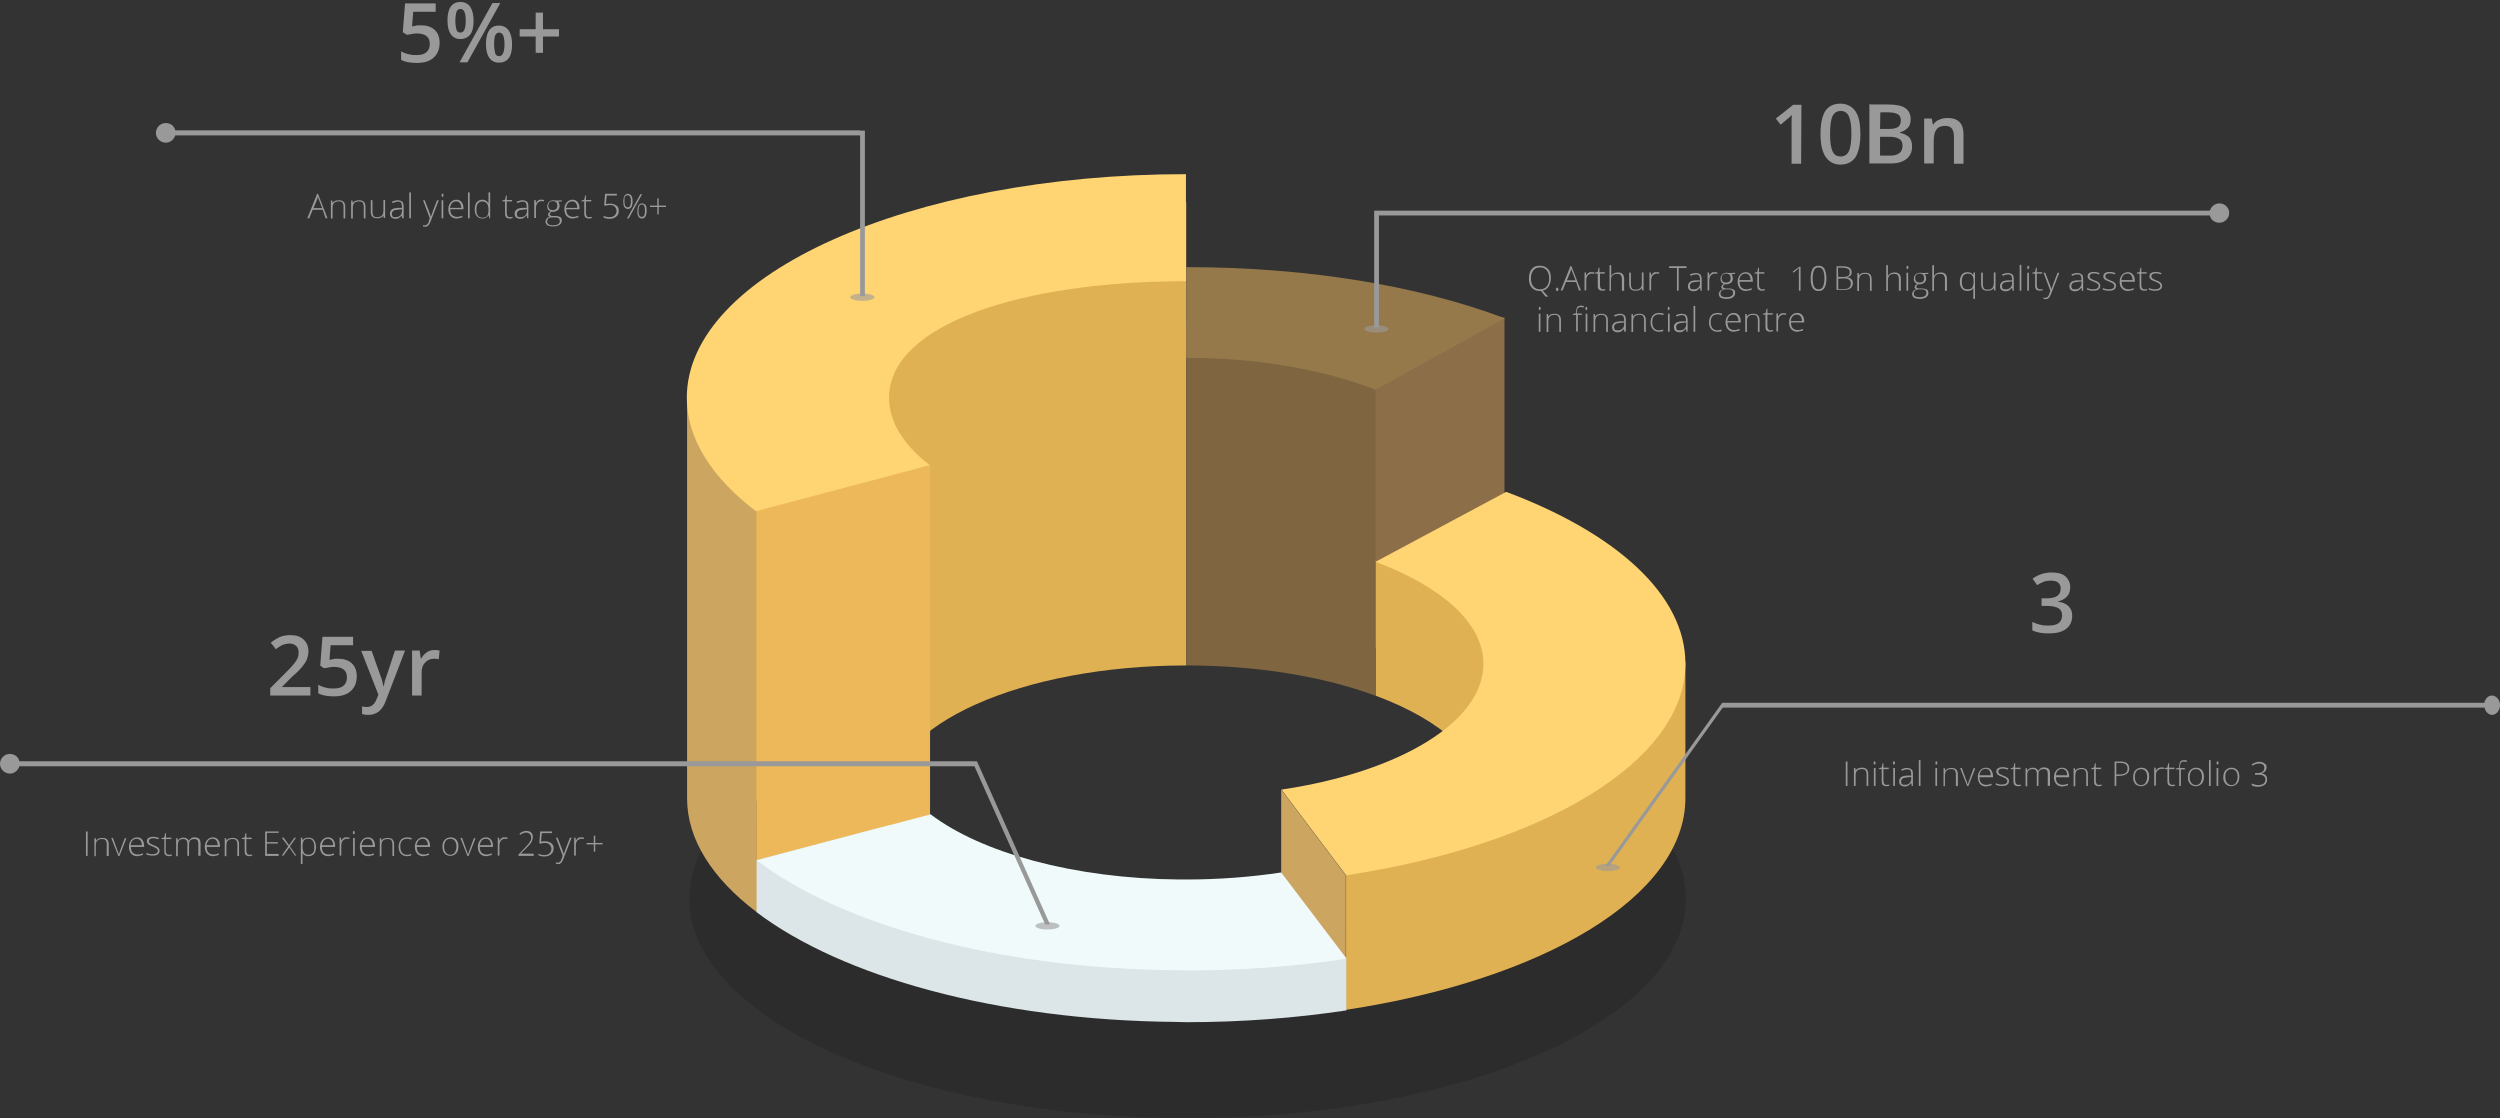 <?xml version="1.0" encoding="utf-8"?>
<!-- Generator: Adobe Illustrator 19.0.0, SVG Export Plug-In . SVG Version: 6.00 Build 0)  -->
<svg version="1.1" id="图层_1" xmlns="http://www.w3.org/2000/svg" xmlns:xlink="http://www.w3.org/1999/xlink" x="0px" y="0px"
	 viewBox="543 -169 890 398" style="enable-background:new 543 -169 890 398;" xml:space="preserve">
<rect x="543" y="-169" width="890" height="398" fill="#333333" stroke="none"/>
<style type="text/css">
	.st0{opacity:0.15;enable-background:new    ;}
	.st1{fill:#070707;}
	.st2{fill:#8C6F49;}
	.st3{fill:#E0B153;}
	.st4{fill:#CCA560;}
	.st5{fill:#EDB85A;}
	.st6{fill:#DCE5E7;}
	.st7{fill:#7F6641;}
	.st8{fill:#96794B;}
	.st9{fill:#FFD473;}
	.st10{fill:#F0FAFA;}
	.st11{opacity:0.6;}
	.st12{fill:#999999;}
</style>
<g id="XMLID_6_" class="st0">
	<path class="st1" d="M1120,112.4c-26.3,31.8-87.5,54.2-159,54.2c-68,0-126.7-20.2-154.9-49.6c-11.4,10.2-17.7,21.8-17.7,34
		c0,43.1,79.4,78.1,177.4,78.1s177.4-35,177.4-78.1C1143.2,136.9,1134.8,123.7,1120,112.4z"/>
</g>
<g id="XMLID_158_">
	<path class="st2" d="M1078.6,71.3V-55.9c-20.8-3.8-43.5-5.9-67.4-5.9V60.5C1036.8,60.5,1060.3,64.6,1078.6,71.3z"/>
</g>
<g id="XMLID_157_">
	<path class="st3" d="M1141.3,66.5V74c-6.2-20-29.1-7.5-62.1-19.9c-13.9-5.2-29.5-20-46.5-23.2v47.7c0.1,0.1,0.3,0.1,0.4,0.2
		c23.2,8.7,38,21.8,38,36.3c0,16.7-19.5,18-48.9,26.5v48.9c70.2-10.7,120.8-40.3,120.8-75.4V66.5L1141.3,66.5L1141.3,66.5z"/>
</g>
<g id="XMLID_156_">
	<polygon class="st4" points="999.1,112.1 999.1,157.3 1022.1,190.6 1022.1,142.6 	"/>
</g>
<g id="XMLID_155_">
	<path class="st3" d="M965.3,67.9v-165c-65.2,0-122.2,15.7-153.1,39.2v174h47.4c0-0.3,0-0.6,0-0.9C859.5,89,906.8,67.9,965.3,67.9z"
		/>
</g>
<g id="XMLID_154_">
	<polygon class="st5" points="874.1,-3.3 874.1,125.5 812.2,155.6 812.2,11.4 	"/>
</g>
<g id="XMLID_153_">
	<path class="st6" d="M999.1,160.1c-10.7,1.6-22,2.5-33.8,2.5c-0.8,0-1.6,0-2.4,0c-0.5,0-1.1,0-1.6,0c-37.1-0.6-69.3-9.8-87-23.2
		c-9-6.9-14.2-6.2-14.6-14.7l-47.4,12.5v18.5c30.3,23,85.5,38.5,149,39.1c1.4,0,2.7,0.1,4.1,0.1c19.9,0,39-1.5,56.9-4.2v-18.5
		C1015,174.2,1007.3,158.8,999.1,160.1z"/>
</g>
<g id="XMLID_152_">
	<path class="st4" d="M789.2-20.6v-7.7h-1.6v143.5c0,14.7,9,28.5,24.6,40.4V-50.3C800.5-41.3,792.5-31.3,789.2-20.6z"/>
</g>
<g id="XMLID_151_">
	<path class="st7" d="M1032.7,78.7V-48.5c-20.8-3.8-43.5-5.9-67.4-5.9V67.9C990.9,67.9,1014.4,71.9,1032.7,78.7z"/>
</g>
<g>
	<path class="st8" d="M965.3-73.9v32.3c25.8-0.1,49,4.3,67.4,11.3l46-25.4C1047.8-67.3,1008.6-73.9,965.3-73.9z"/>
</g>
<g id="XMLID_149_">
	<path class="st9" d="M1143,67.2c0-24.5-24.8-46.5-63.8-61.1L1032.7,31c23.2,8.7,38.4,21.6,38.4,36.3c0,20.8-30.1,38.6-71.9,44.8
		l23,30.5C1092.3,132,1143,102.2,1143,67.2z"/>
</g>
<g id="XMLID_148_">
	<path class="st10" d="M999.1,141.6c-10.7,1.6-22,2.5-33.8,2.5c-0.8,0-1.6,0-2.4,0c-37.8-0.3-70.7-9.6-88.6-23.2l-61.9,16.4
		c30.3,23,85.5,38.5,149,39.1c1.4,0,2.7,0.1,4.1,0.1c19.9,0,39-1.5,56.9-4.2L999.1,141.6z"/>
</g>
<g id="XMLID_147_">
	<path class="st9" d="M859.5-27.4c0-26.2,47.4-41.5,105.7-41.5v-5.9V-107l0,0c-98.1,0-177.7,35.6-177.7,79.6
		c0,14.7,9,28.5,24.6,40.4l61.9-16.4C864.9-10.4,859.5-18.6,859.5-27.4z"/>
</g>
<g id="XMLID_161_" class="st11">
	<ellipse class="st12" cx="850" cy="-63.2" rx="4.3" ry="1.3"/>
</g>
<g id="XMLID_172_" class="st11">
	<ellipse class="st12" cx="1033" cy="-51.9" rx="4.3" ry="1.3"/>
</g>
<g id="XMLID_173_" class="st11">
	<ellipse class="st12" cx="915.9" cy="160.6" rx="4.3" ry="1.3"/>
</g>
<g id="XMLID_174_" class="st11">
	<ellipse class="st12" cx="1115.4" cy="139.8" rx="4.3" ry="1.3"/>
</g>
<g id="XMLID_9_">
	<path class="st12" d="M849.2-122.6H605.4c-0.3-1.5-1.7-2.6-3.4-2.6c-1.9,0-3.5,1.6-3.5,3.5c0,1.9,1.6,3.5,3.5,3.5
		c1.6,0,2.9-1.1,3.4-2.6h243.8v57.2h1.7v-57.2v-1.7H849.2z"/>
</g>
<g id="XMLID_5_">
	<path class="st12" d="M1333.1-96.6c-1.6,0-2.9,1.1-3.4,2.6h-295.8h-1.7v1.7v39.9h1.7v-39.9h295.8c0.3,1.5,1.7,2.6,3.4,2.6
		c1.9,0,3.5-1.6,3.5-3.5S1335-96.6,1333.1-96.6z"/>
</g>
<g id="XMLID_8_">
	<path class="st12" d="M915.1,160.1h1.7l-26-58.1h-1.7H549.9c-0.3-1.5-1.7-2.6-3.4-2.6c-1.9,0-3.5,1.6-3.5,3.5s1.6,3.5,3.5,3.5
		c1.6,0,2.9-1.1,3.4-2.6h340L915.1,160.1z"/>
</g>
<g id="XMLID_7_">
	<path class="st12" d="M1430.1,78.6c-1.3,0-2.3,1.1-2.7,2.6h-269.9h-1.4l-41.6,58.1h1.4l40.4-56.4h271.2c0.3,1.5,1.4,2.6,2.7,2.6
		c1.5,0,2.8-1.6,2.8-3.5S1431.6,78.6,1430.1,78.6z"/>
</g>
<g>
	<path class="st12" d="M692.7-160c2.1,0,3.8,0.5,5,1.6c1.2,1.1,1.8,2.7,1.8,4.6c0,2.3-0.7,4-2.1,5.3c-1.4,1.3-3.4,1.9-6,1.9
		c-2.3,0-4.2-0.3-5.6-1.1v-3c0.8,0.4,1.6,0.8,2.7,1c1,0.3,1.9,0.3,2.8,0.3c1.6,0,2.7-0.3,3.5-1c0.8-0.7,1.2-1.6,1.2-3
		c0-2.5-1.6-3.7-4.8-3.7c-0.4,0-1,0.1-1.6,0.2c-0.7,0.1-1.2,0.2-1.7,0.3l-1.5-0.9l0.8-10.3h10.9v3h-8l-0.4,5.2
		c0.3-0.1,0.8-0.1,1.2-0.2C691.4-160,692-160,692.7-160z"/>
	<path class="st12" d="M711.6-161.6c0,2.2-0.4,3.9-1.2,4.9s-2,1.6-3.5,1.6c-1.5,0-2.6-0.6-3.4-1.7s-1.2-2.8-1.2-4.9
		c0-4.4,1.6-6.6,4.6-6.6c1.5,0,2.7,0.6,3.5,1.7C711.2-165.3,711.6-163.7,711.6-161.6z M705.1-161.6c0,1.4,0.2,2.5,0.4,3.2
		s0.7,1,1.4,1c1.3,0,1.9-1.4,1.9-4.2c0-2.9-0.6-4.2-1.9-4.2c-0.6,0-1.1,0.3-1.4,1C705.3-164.1,705.1-163,705.1-161.6z M721.1-167.9
		l-11.7,21.1h-2.8l11.7-21.1H721.1z M725.3-153.2c0,2.2-0.4,3.9-1.2,4.9c-0.8,1.1-2,1.6-3.5,1.6c-1.5,0-2.6-0.6-3.4-1.7
		c-0.8-1.1-1.2-2.8-1.2-4.9c0-4.4,1.6-6.6,4.6-6.6c1.5,0,2.6,0.6,3.5,1.7C724.9-156.9,725.3-155.3,725.3-153.2z M718.9-153.2
		c0,1.4,0.2,2.5,0.4,3.2s0.8,1,1.4,1c1.2,0,1.9-1.4,1.9-4.2c0-2.8-0.6-4.2-1.9-4.2c-0.6,0-1.1,0.3-1.4,1
		C719-155.7,718.9-154.6,718.9-153.2z"/>
	<path class="st12" d="M733.7-156h-5.7v-2.6h5.7v-5.9h2.6v5.9h5.7v2.6h-5.7v5.8h-2.6V-156z"/>
</g>
<g>
	<path class="st12" d="M1280,40c0,1.3-0.3,2.4-1.1,3.3s-1.9,1.5-3.3,1.8v0.1c1.6,0.2,2.9,0.7,3.8,1.6c0.9,0.9,1.3,2,1.3,3.4
		c0,2-0.7,3.6-2.2,4.7c-1.4,1.1-3.5,1.6-6.1,1.6c-2.3,0-4.3-0.3-5.9-1.1v-3c0.9,0.4,1.8,0.8,2.9,1c1,0.3,2,0.3,2.9,0.3
		c1.6,0,2.9-0.3,3.6-0.9c0.8-0.6,1.2-1.6,1.2-2.8c0-1.1-0.4-1.9-1.3-2.5c-0.9-0.5-2.3-0.8-4.2-0.8h-1.8V44h1.8c3.4,0,5-1.1,5-3.5
		c0-0.9-0.3-1.6-0.9-2.1c-0.6-0.5-1.5-0.7-2.6-0.7c-0.8,0-1.6,0.1-2.3,0.3c-0.8,0.3-1.6,0.7-2.6,1.3l-1.6-2.3
		c1.9-1.4,4.2-2.2,6.8-2.2c2.1,0,3.8,0.4,4.9,1.4C1279.4,37.2,1280,38.5,1280,40z"/>
</g>
<g>
	<path class="st12" d="M653.5,78.6h-14.3V76l5.5-5.5c1.6-1.6,2.7-2.8,3.2-3.5c0.5-0.7,0.9-1.3,1.1-1.9c0.3-0.6,0.3-1.2,0.3-1.9
		c0-1-0.3-1.7-0.9-2.3c-0.6-0.5-1.4-0.8-2.3-0.8c-0.8,0-1.6,0.2-2.3,0.4c-0.8,0.3-1.6,0.9-2.6,1.6l-1.8-2.3c1.2-1,2.3-1.6,3.4-2.1
		c1.1-0.4,2.3-0.6,3.6-0.6c2,0,3.6,0.5,4.7,1.6c1.1,1,1.7,2.4,1.7,4.2c0,1-0.2,1.8-0.5,2.7c-0.3,0.9-0.9,1.7-1.6,2.6
		c-0.7,0.9-1.9,2.2-3.6,3.6l-3.6,3.6v0.2h10L653.5,78.6L653.5,78.6z"/>
	<path class="st12" d="M663.2,65.5c2.1,0,3.8,0.5,5,1.6c1.2,1.1,1.8,2.7,1.8,4.6c0,2.3-0.7,4-2.1,5.3c-1.4,1.3-3.4,1.9-6,1.9
		c-2.3,0-4.2-0.3-5.6-1.1v-3c0.8,0.4,1.6,0.8,2.7,1c1,0.3,1.9,0.3,2.8,0.3c1.6,0,2.7-0.3,3.5-1c0.8-0.7,1.2-1.6,1.2-3
		c0-2.5-1.6-3.7-4.8-3.7c-0.4,0-1,0.1-1.6,0.2c-0.7,0.1-1.2,0.2-1.7,0.3L657,68l0.8-10.3h10.9v3h-8l-0.4,5.2
		c0.3-0.1,0.8-0.1,1.2-0.2C661.9,65.5,662.5,65.5,663.2,65.5z"/>
	<path class="st12" d="M671.6,62.7h3.7l3.2,9c0.5,1.3,0.8,2.5,1,3.6h0.1c0.1-0.5,0.3-1.1,0.4-1.9c0.3-0.8,1.5-4.3,3.6-10.8h3.6
		l-6.9,18c-1.2,3.3-3.3,4.9-6.2,4.9c-0.8,0-1.5-0.1-2.2-0.3v-2.7c0.5,0.1,1.1,0.2,1.7,0.2c1.6,0,2.8-1,3.5-2.9l0.6-1.5L671.6,62.7z"
		/>
	<path class="st12" d="M697.9,62.4c0.7,0,1.2,0.1,1.6,0.2l-0.3,3.1c-0.5-0.1-1-0.2-1.5-0.2c-1.4,0-2.4,0.4-3.3,1.3s-1.3,2-1.3,3.5
		v8.3h-3.4v-16h2.7l0.4,2.8h0.2c0.5-1,1.2-1.7,2.1-2.3S697,62.4,697.9,62.4z"/>
</g>
<g>
	<path class="st12" d="M1184.2-110.7h-3.4v-13.6c0-1.6,0-2.9,0.1-3.8c-0.3,0.3-0.5,0.5-0.8,0.8c-0.3,0.3-1.4,1.1-3.2,2.7l-1.7-2.2
		l6.2-4.9h2.9L1184.2-110.7L1184.2-110.7z"/>
	<path class="st12" d="M1205.3-121.3c0,3.6-0.6,6.3-1.7,8.2c-1.2,1.7-2.9,2.7-5.4,2.7c-2.3,0-4.1-1-5.3-2.8
		c-1.2-1.8-1.8-4.5-1.8-8.1c0-3.7,0.6-6.4,1.7-8.2c1.2-1.7,2.9-2.6,5.4-2.6c2.3,0,4.2,1,5.4,2.8
		C1204.8-127.5,1205.3-124.8,1205.3-121.3z M1194.5-121.3c0,2.9,0.3,4.9,0.9,6.2s1.6,1.8,2.9,1.8s2.3-0.6,2.9-1.9
		c0.6-1.2,0.9-3.3,0.9-6.2c0-2.9-0.3-4.9-0.9-6.2c-0.6-1.3-1.6-1.9-2.9-1.9s-2.3,0.6-2.9,1.8S1194.5-124.1,1194.5-121.3z"/>
	<path class="st12" d="M1208.9-131.8h6.2c2.9,0,5,0.4,6.2,1.3c1.3,0.9,1.9,2.2,1.9,4c0,1.2-0.3,2.3-1,3s-1.6,1.3-2.8,1.6v0.2
		c1.5,0.3,2.6,0.9,3.3,1.6c0.7,0.8,1,1.9,1,3.3c0,1.9-0.7,3.4-2,4.4c-1.3,1-3.1,1.6-5.6,1.6h-7.6v-21.1H1208.9z M1212.3-123.1h3.3
		c1.5,0,2.5-0.3,3.1-0.7s1-1.2,1-2.3c0-1-0.3-1.7-1-2.2c-0.7-0.4-1.8-0.7-3.4-0.7h-2.9L1212.3-123.1L1212.3-123.1z M1212.3-120.3
		v6.7h3.6c1.5,0,2.5-0.3,3.3-0.9c0.7-0.5,1.1-1.4,1.1-2.6c0-1.1-0.3-1.9-1.1-2.4s-1.9-0.8-3.4-0.8L1212.3-120.3z"/>
	<path class="st12" d="M1242-110.7h-3.4v-9.8c0-1.2-0.3-2.2-0.8-2.8c-0.5-0.6-1.3-0.9-2.3-0.9c-1.4,0-2.5,0.4-3.1,1.3
		c-0.7,0.9-1,2.3-1,4.2v7.9h-3.4v-16h2.7l0.4,2.1h0.2c0.5-0.8,1.1-1.3,2.1-1.7c0.9-0.4,1.8-0.6,2.9-0.6c3.8,0,5.7,1.9,5.7,5.8
		L1242-110.7L1242-110.7z"/>
</g>
<g>
	<path class="st12" d="M1095.1-69.9c0,1.1-0.3,2.1-0.8,2.9s-1.2,1.2-2.1,1.5l2,2.1h-1l-1.6-2h-0.2h-0.2c-1.2,0-2.2-0.4-2.9-1.2
		s-1-1.9-1-3.3c0-1.4,0.3-2.4,1-3.3s1.6-1.2,2.9-1.2s2.2,0.4,2.9,1.2C1094.9-72.5,1095.1-71.2,1095.1-69.9z M1088-69.9
		c0,1.2,0.3,2.2,0.9,2.9c0.6,0.7,1.4,1,2.3,1c1,0,1.8-0.3,2.4-1c0.6-0.7,0.9-1.6,0.9-2.9s-0.3-2.2-0.9-2.9c-0.6-0.7-1.4-1-2.3-1
		c-1,0-1.8,0.3-2.4,1C1088.3-72,1088-71.1,1088-69.9z"/>
	<path class="st12" d="M1096.9-66c0-0.3,0.2-0.6,0.4-0.6c0.3,0,0.5,0.2,0.5,0.6s-0.2,0.6-0.5,0.6C1097-65.4,1096.9-65.6,1096.9-66z"
		/>
	<path class="st12" d="M1104.1-68.6h-3.6l-1.2,3h-0.7l3.5-8.7h0.3l3.4,8.7h-0.7L1104.1-68.6z M1100.8-69.2h3.1l-1.2-3.1
		c-0.1-0.3-0.3-0.6-0.3-1c-0.1,0.3-0.3,0.7-0.3,1L1100.8-69.2z"/>
	<path class="st12" d="M1109.7-72.1c0.3,0,0.6,0,0.9,0.1l-0.1,0.5c-0.3-0.1-0.5-0.1-0.9-0.1c-0.5,0-1,0.3-1.4,0.7
		c-0.3,0.4-0.5,1-0.5,1.7v3.6h-0.6V-72h0.5l0.1,1.1l0,0c0.3-0.4,0.5-0.8,0.9-1C1108.9-72.2,1109.3-72.1,1109.7-72.1z"/>
	<path class="st12" d="M1113.5-66c0.3,0,0.7,0,1-0.1v0.4c-0.3,0.1-0.6,0.2-1,0.2c-0.6,0-1-0.2-1.3-0.4s-0.4-0.8-0.4-1.5v-4.2h-1
		v-0.3l1-0.3l0.3-1.5h0.3v1.6h1.9v0.5h-1.7v4.1c0,0.5,0.1,0.9,0.3,1.1S1113.2-66,1113.5-66z"/>
	<path class="st12" d="M1120.4-65.5v-4.2c0-0.6-0.2-1.1-0.4-1.4c-0.3-0.3-0.7-0.4-1.3-0.4c-0.8,0-1.3,0.2-1.7,0.6
		c-0.4,0.4-0.5,1-0.5,1.9v3.6h-0.5v-9.2h0.6v2.9v0.9l0,0c0.3-0.3,0.5-0.7,1-0.9c0.4-0.2,0.9-0.3,1.4-0.3c1.5,0,2.2,0.8,2.2,2.3v4.2
		h-0.6V-65.5z"/>
	<path class="st12" d="M1123.6-71.9v4.2c0,0.6,0.2,1.1,0.4,1.4s0.7,0.4,1.3,0.4c0.8,0,1.3-0.2,1.7-0.6c0.4-0.4,0.5-1,0.5-1.9V-72
		h0.6v6.4h-0.5l-0.1-0.9l0,0c-0.4,0.7-1.1,1-2.3,1c-1.5,0-2.2-0.8-2.2-2.3V-72L1123.6-71.9L1123.6-71.9z"/>
	<path class="st12" d="M1132.8-72.1c0.3,0,0.6,0,0.9,0.1l-0.1,0.5c-0.3-0.1-0.5-0.1-0.9-0.1c-0.5,0-1,0.3-1.4,0.7
		c-0.3,0.4-0.5,1-0.5,1.7v3.6h-0.6V-72h0.5l0.1,1.1l0,0c0.3-0.4,0.5-0.8,0.9-1C1132-72.2,1132.3-72.1,1132.8-72.1z"/>
	<path class="st12" d="M1140.6-65.5h-0.6v-8.1h-2.8v-0.6h6.2v0.6h-2.8L1140.6-65.5L1140.6-65.5z"/>
	<path class="st12" d="M1148.4-65.5l-0.2-1h-0.1c-0.3,0.4-0.7,0.7-1,0.9s-0.8,0.3-1.2,0.3c-0.6,0-1.1-0.2-1.5-0.5s-0.5-0.8-0.5-1.4
		s0.3-1.1,0.8-1.5s1.3-0.5,2.3-0.5h1.2v-0.3c0-0.6-0.1-1-0.3-1.4c-0.3-0.3-0.6-0.4-1.2-0.4s-1.2,0.2-1.8,0.5l-0.3-0.5
		c0.7-0.3,1.4-0.5,2.1-0.5s1.2,0.2,1.6,0.5c0.3,0.3,0.5,1,0.5,1.7v4.2L1148.4-65.5L1148.4-65.5z M1146-66c0.7,0,1.2-0.2,1.6-0.6
		s0.6-1,0.6-1.6v-0.6l-1.1,0.1c-0.9,0.1-1.6,0.2-1.9,0.4s-0.6,0.6-0.6,1.1c0,0.4,0.1,0.7,0.3,1C1145.2-66,1145.6-66,1146-66z"/>
	<path class="st12" d="M1153.5-72.1c0.3,0,0.6,0,0.9,0.1l-0.1,0.5c-0.3-0.1-0.5-0.1-0.9-0.1c-0.5,0-1,0.3-1.4,0.7
		c-0.3,0.4-0.5,1-0.5,1.7v3.6h-0.6V-72h0.5l0.1,1.1l0,0c0.3-0.4,0.5-0.8,0.9-1C1152.7-72.2,1153.1-72.1,1153.5-72.1z"/>
	<path class="st12" d="M1160.7-71.9v0.4l-1.3,0.1c0.3,0.4,0.5,1,0.5,1.5c0,0.6-0.2,1.1-0.6,1.5c-0.4,0.3-1,0.6-1.6,0.6
		c-0.3,0-0.5,0-0.6,0c-0.3,0.1-0.4,0.3-0.5,0.4s-0.2,0.3-0.2,0.5s0.1,0.3,0.3,0.4s0.4,0.2,0.8,0.2h1.1c0.7,0,1.2,0.2,1.6,0.4
		s0.5,0.7,0.5,1.2c0,0.7-0.3,1.2-0.9,1.6s-1.3,0.5-2.3,0.5c-0.8,0-1.5-0.2-1.9-0.4s-0.7-0.8-0.7-1.3c0-0.4,0.2-0.8,0.4-1.1
		c0.3-0.3,0.6-0.5,1.1-0.6c-0.2-0.1-0.3-0.2-0.4-0.3c-0.1-0.2-0.2-0.3-0.2-0.5c0-0.4,0.3-0.8,0.9-1.1c-0.3-0.2-0.7-0.4-0.9-0.7
		s-0.3-0.7-0.3-1.1c0-0.6,0.2-1.1,0.6-1.6c0.4-0.4,1-0.6,1.6-0.6c0.4,0,0.8,0,1,0.1L1160.7-71.9L1160.7-71.9z M1155.5-64.5
		c0,0.9,0.7,1.3,2,1.3c1.7,0,2.5-0.5,2.5-1.6c0-0.3-0.2-0.7-0.4-0.9c-0.3-0.2-0.7-0.3-1.3-0.3h-1C1156-65.9,1155.5-65.3,1155.5-64.5
		z M1155.9-69.9c0,0.5,0.2,0.9,0.4,1.1c0.3,0.3,0.7,0.4,1.2,0.4s1-0.2,1.2-0.4c0.3-0.3,0.4-0.7,0.4-1.2s-0.2-1-0.4-1.2
		c-0.3-0.3-0.7-0.4-1.2-0.4c-0.5,0-1,0.2-1.2,0.4C1156.1-71,1155.9-70.5,1155.9-69.9z"/>
	<path class="st12" d="M1164.6-65.4c-1,0-1.6-0.3-2.2-0.9c-0.5-0.6-0.8-1.4-0.8-2.4c0-1,0.3-1.8,0.8-2.4c0.5-0.6,1.2-1,2.1-1
		c0.8,0,1.4,0.3,1.8,0.8c0.4,0.5,0.7,1.2,0.7,2.2v0.4h-4.7c0,0.9,0.2,1.6,0.6,2s1,0.7,1.7,0.7c0.3,0,0.7,0,1-0.1s0.6-0.2,1-0.3v0.5
		c-0.3,0.2-0.7,0.3-1,0.3S1164.9-65.4,1164.6-65.4z M1164.4-71.6c-0.6,0-1.1,0.2-1.5,0.6s-0.6,1-0.7,1.7h4c0-0.8-0.2-1.3-0.5-1.7
		C1165.4-71.4,1165-71.6,1164.4-71.6z"/>
	<path class="st12" d="M1170.3-66c0.3,0,0.7,0,1-0.1v0.4c-0.3,0.1-0.6,0.2-1,0.2c-0.6,0-1-0.2-1.3-0.4c-0.3-0.3-0.4-0.8-0.4-1.5
		v-4.2h-1v-0.3l1-0.3l0.3-1.5h0.3v1.6h1.9v0.5h-1.9v4.1c0,0.5,0.1,0.9,0.3,1.1S1170-66,1170.3-66z"/>
	<path class="st12" d="M1184-65.5h-0.6v-6.3c0-0.6,0-1.1,0.1-1.8c-0.1,0.1-0.1,0.1-0.2,0.2c-0.1,0.1-0.7,0.5-1.8,1.5l-0.3-0.4
		l2.3-1.7h0.5V-65.5L1184-65.5z"/>
	<path class="st12" d="M1193.2-69.9c0,1.6-0.3,2.7-0.7,3.4c-0.4,0.7-1.1,1.1-2.1,1.1c-0.9,0-1.6-0.3-2.1-1.1s-0.7-1.9-0.7-3.4
		s0.3-2.6,0.7-3.4c0.4-0.7,1.1-1.1,2.1-1.1s1.6,0.3,2.1,1.1C1192.9-72.5,1193.2-71.3,1193.2-69.9z M1188.3-69.9
		c0,1.3,0.2,2.3,0.5,2.9c0.3,0.6,0.9,1,1.6,1c0.8,0,1.3-0.3,1.6-1c0.3-0.7,0.5-1.6,0.5-2.9s-0.2-2.3-0.5-2.9c-0.3-0.7-0.9-1-1.6-1
		s-1.3,0.3-1.6,1S1188.3-71.2,1188.3-69.9z"/>
	<path class="st12" d="M1196.8-74.2h2.3c1,0,1.8,0.2,2.3,0.5s0.8,1,0.8,1.6c0,0.5-0.2,1-0.4,1.2c-0.3,0.3-0.8,0.5-1.3,0.6l0,0
		c0.7,0.1,1.2,0.3,1.6,0.7s0.5,0.8,0.5,1.4c0,0.8-0.3,1.4-0.8,1.8s-1.3,0.6-2.3,0.6h-2.7L1196.8-74.2L1196.8-74.2z M1197.4-70.4h1.9
		c0.8,0,1.4-0.2,1.7-0.4c0.3-0.3,0.5-0.7,0.5-1.3c0-0.6-0.2-1-0.6-1.2s-1-0.4-1.9-0.4h-1.7L1197.4-70.4L1197.4-70.4z M1197.4-69.8
		v3.7h2.1c1.6,0,2.4-0.7,2.4-2c0-1.2-0.9-1.8-2.5-1.8L1197.4-69.8L1197.4-69.8z"/>
	<path class="st12" d="M1208.7-65.5v-4.2c0-0.6-0.2-1.1-0.4-1.4c-0.3-0.3-0.7-0.4-1.3-0.4c-0.8,0-1.3,0.2-1.7,0.6
		c-0.3,0.3-0.5,1-0.5,1.9v3.6h-0.6v-6.4h0.5l0.1,0.9l0,0c0.4-0.7,1.1-1,2.3-1c1.5,0,2.2,0.8,2.2,2.3v4.2L1208.7-65.5L1208.7-65.5z"
		/>
	<path class="st12" d="M1219-65.5v-4.2c0-0.6-0.2-1.1-0.4-1.4c-0.3-0.3-0.7-0.4-1.3-0.4c-0.8,0-1.3,0.2-1.7,0.6
		c-0.3,0.3-0.5,1-0.5,1.9v3.6h-0.6v-9.2h0.6v2.9v0.9l0,0c0.3-0.3,0.5-0.7,1-0.9c0.4-0.2,0.9-0.3,1.4-0.3c1.5,0,2.2,0.8,2.2,2.3v4.2
		h-0.5V-65.5z"/>
	<path class="st12" d="M1221.7-73.8c0-0.3,0.1-0.6,0.3-0.6c0.1,0,0.3,0.1,0.3,0.2c0.1,0.1,0.1,0.3,0.1,0.4s0,0.3-0.1,0.4
		s-0.2,0.2-0.3,0.2C1221.8-73.1,1221.7-73.4,1221.7-73.8z M1222.3-65.5h-0.6v-6.4h0.6V-65.5z"/>
	<path class="st12" d="M1229.5-71.9v0.4l-1.3,0.1c0.3,0.4,0.5,1,0.5,1.5c0,0.6-0.2,1.1-0.6,1.5c-0.4,0.3-1,0.6-1.6,0.6
		c-0.3,0-0.5,0-0.6,0c-0.3,0.1-0.4,0.3-0.5,0.4c-0.1,0.2-0.2,0.3-0.2,0.5s0.1,0.3,0.3,0.4s0.4,0.2,0.8,0.2h1.1
		c0.7,0,1.2,0.2,1.6,0.4c0.4,0.3,0.5,0.7,0.5,1.2c0,0.7-0.3,1.2-0.9,1.6c-0.5,0.3-1.3,0.5-2.3,0.5c-0.8,0-1.5-0.2-1.9-0.4
		c-0.4-0.3-0.7-0.8-0.7-1.3c0-0.4,0.2-0.8,0.4-1.1c0.3-0.3,0.6-0.5,1.1-0.6c-0.2-0.1-0.3-0.2-0.4-0.3c-0.1-0.2-0.2-0.3-0.2-0.5
		c0-0.4,0.3-0.8,0.9-1.1c-0.3-0.2-0.7-0.4-0.9-0.7s-0.3-0.7-0.3-1.1c0-0.6,0.2-1.1,0.6-1.6c0.4-0.3,1-0.6,1.6-0.6c0.4,0,0.8,0,1,0.1
		L1229.5-71.9L1229.5-71.9z M1224.3-64.5c0,0.9,0.7,1.3,2,1.3c1.7,0,2.5-0.5,2.5-1.6c0-0.3-0.2-0.7-0.4-0.9s-0.7-0.3-1.3-0.3h-1
		C1224.9-65.9,1224.3-65.3,1224.3-64.5z M1224.8-69.9c0,0.5,0.2,0.9,0.4,1.1s0.7,0.4,1.2,0.4c0.5,0,1-0.2,1.2-0.4
		c0.3-0.3,0.4-0.7,0.4-1.2s-0.2-1-0.4-1.2c-0.3-0.3-0.7-0.4-1.2-0.4s-1,0.2-1.2,0.4C1224.9-70.9,1224.8-70.5,1224.8-69.9z"/>
	<path class="st12" d="M1235.4-65.5v-4.2c0-0.6-0.2-1.1-0.4-1.4c-0.3-0.3-0.7-0.4-1.3-0.4c-0.8,0-1.3,0.2-1.7,0.6
		c-0.3,0.3-0.5,1-0.5,1.9v3.6h-0.6v-9.2h0.6v2.9v0.9l0,0c0.3-0.3,0.5-0.7,1-0.9c0.4-0.2,0.9-0.3,1.4-0.3c1.5,0,2.2,0.8,2.2,2.3v4.2
		h-0.5V-65.5z"/>
	<path class="st12" d="M1243.4-65.4c-0.9,0-1.5-0.3-2-0.9c-0.5-0.6-0.7-1.4-0.7-2.4c0-1.1,0.3-1.9,0.7-2.5c0.4-0.6,1.1-0.9,2-0.9
		c1,0,1.6,0.3,2.1,1l0,0l0.1-0.9h0.5v9.4h-0.6V-65c0-0.5,0-1,0-1.5l0,0C1245.2-65.8,1244.5-65.4,1243.4-65.4z M1243.5-66
		c0.8,0,1.3-0.2,1.6-0.6s0.5-1.1,0.5-2.2v-0.1c0-1-0.2-1.6-0.5-2.1c-0.3-0.4-0.9-0.6-1.6-0.6c-0.7,0-1.2,0.3-1.6,0.7
		c-0.3,0.5-0.5,1.2-0.5,2.2c0,0.9,0.2,1.6,0.5,2.1C1242.3-66.1,1242.8-66,1243.5-66z"/>
	<path class="st12" d="M1248.9-71.9v4.2c0,0.6,0.2,1.1,0.4,1.4s0.7,0.4,1.3,0.4c0.8,0,1.3-0.2,1.7-0.6c0.3-0.3,0.5-1,0.5-1.9V-72
		h0.6v6.4h-0.5l-0.1-0.9l0,0c-0.4,0.7-1.1,1-2.3,1c-1.5,0-2.2-0.8-2.2-2.3V-72L1248.9-71.9L1248.9-71.9z"/>
	<path class="st12" d="M1259.5-65.5l-0.2-1h-0.1c-0.3,0.4-0.7,0.7-1,0.9s-0.8,0.3-1.2,0.3c-0.6,0-1.1-0.2-1.5-0.5s-0.5-0.8-0.5-1.4
		s0.3-1.1,0.8-1.5c0.5-0.3,1.3-0.5,2.3-0.5h1.2v-0.3c0-0.6-0.1-1-0.3-1.4c-0.3-0.3-0.7-0.4-1.2-0.4c-0.6,0-1.2,0.2-1.8,0.5l-0.3-0.5
		c0.7-0.3,1.4-0.5,2.1-0.5c0.7,0,1.2,0.2,1.6,0.5s0.5,1,0.5,1.7v4.2L1259.5-65.5L1259.5-65.5z M1257.1-66c0.7,0,1.2-0.2,1.6-0.6
		c0.4-0.4,0.6-1,0.6-1.6v-0.6l-1.1,0.1c-0.9,0.1-1.6,0.2-1.9,0.4s-0.6,0.6-0.6,1.1c0,0.4,0.1,0.7,0.3,1
		C1256.3-66,1256.6-66,1257.1-66z"/>
	<path class="st12" d="M1262.6-65.5h-0.6v-9.2h0.6V-65.5z"/>
	<path class="st12" d="M1264.7-73.8c0-0.3,0.1-0.6,0.3-0.6c0.1,0,0.3,0.1,0.3,0.2c0.1,0.1,0.1,0.3,0.1,0.4s0,0.3-0.1,0.4
		s-0.2,0.2-0.3,0.2C1264.8-73.1,1264.7-73.4,1264.7-73.8z M1265.3-65.5h-0.6v-6.4h0.6V-65.5z"/>
	<path class="st12" d="M1269.2-66c0.3,0,0.7,0,1-0.1v0.4c-0.3,0.1-0.6,0.2-1,0.2c-0.6,0-1-0.2-1.3-0.4c-0.3-0.3-0.4-0.8-0.4-1.5
		v-4.2h-1v-0.3l1-0.3l0.3-1.5h0.3v1.6h1.9v0.5h-1.9v4.1c0,0.5,0.1,0.9,0.3,1.1S1268.8-66,1269.2-66z"/>
	<path class="st12" d="M1270.5-71.9h0.6l1.4,3.6c0.4,1.1,0.7,1.8,0.8,2.3l0,0c0.2-0.5,0.4-1.3,0.8-2.3l1.4-3.6h0.6l-2.9,7.5
		c-0.3,0.6-0.4,1-0.6,1.2s-0.3,0.3-0.5,0.5c-0.2,0.1-0.4,0.2-0.8,0.2c-0.3,0-0.4,0-0.8-0.1v-0.5c0.3,0.1,0.4,0.1,0.8,0.1
		c0.2,0,0.3-0.1,0.5-0.2c0.2-0.1,0.3-0.3,0.4-0.4c0.1-0.2,0.3-0.5,0.4-1s0.3-0.7,0.3-0.9L1270.5-71.9z"/>
	<path class="st12" d="M1284.2-65.5l-0.2-1h-0.1c-0.3,0.4-0.7,0.7-1,0.9s-0.8,0.3-1.2,0.3c-0.6,0-1.1-0.2-1.5-0.5s-0.5-0.8-0.5-1.4
		s0.3-1.1,0.8-1.5c0.5-0.3,1.3-0.5,2.3-0.5h1.2v-0.3c0-0.6-0.1-1-0.3-1.4s-0.7-0.4-1.2-0.4c-0.6,0-1.2,0.2-1.8,0.5l-0.3-0.5
		c0.7-0.3,1.4-0.5,2.1-0.5c0.7,0,1.2,0.2,1.6,0.5s0.5,1,0.5,1.7v4.2L1284.2-65.5L1284.2-65.5z M1281.8-66c0.7,0,1.2-0.2,1.6-0.6
		c0.4-0.4,0.6-1,0.6-1.6v-0.6l-1.1,0.1c-0.9,0.1-1.6,0.2-1.9,0.4s-0.6,0.6-0.6,1.1c0,0.4,0.1,0.7,0.3,1C1281-66,1281.3-66,1281.8-66
		z"/>
	<path class="st12" d="M1290.7-67.2c0,0.6-0.3,1-0.7,1.3c-0.4,0.3-1,0.4-1.9,0.4c-0.9,0-1.6-0.2-2.1-0.4v-0.6
		c0.6,0.3,1.3,0.5,2.1,0.5c0.6,0,1.1-0.1,1.5-0.3c0.3-0.2,0.5-0.5,0.5-0.9s-0.2-0.6-0.4-0.8c-0.3-0.3-0.7-0.4-1.3-0.7
		c-0.6-0.3-1.1-0.4-1.4-0.6c-0.3-0.2-0.4-0.3-0.6-0.6c-0.2-0.2-0.2-0.4-0.2-0.8c0-0.5,0.2-0.9,0.6-1.1c0.4-0.3,1-0.4,1.7-0.4
		c0.7,0,1.4,0.2,2,0.4l-0.3,0.5c-0.6-0.3-1.2-0.4-1.7-0.4c-0.5,0-1,0.1-1.2,0.3c-0.3,0.2-0.4,0.4-0.4,0.7c0,0.3,0.1,0.6,0.3,0.8
		c0.3,0.2,0.7,0.4,1.4,0.7c0.6,0.2,1,0.4,1.3,0.6c0.3,0.2,0.4,0.3,0.6,0.6C1290.6-67.8,1290.7-67.5,1290.7-67.2z"/>
	<path class="st12" d="M1296.3-67.2c0,0.6-0.3,1-0.7,1.3c-0.4,0.3-1,0.4-1.9,0.4c-0.9,0-1.6-0.2-2.1-0.4v-0.6
		c0.6,0.3,1.3,0.5,2.1,0.5c0.6,0,1.1-0.1,1.5-0.3c0.3-0.2,0.5-0.5,0.5-0.9s-0.2-0.6-0.4-0.8c-0.3-0.3-0.7-0.4-1.3-0.7
		c-0.6-0.3-1.1-0.4-1.4-0.6s-0.4-0.3-0.6-0.6c-0.2-0.2-0.2-0.4-0.2-0.8c0-0.5,0.2-0.9,0.6-1.1c0.4-0.3,1-0.4,1.7-0.4
		c0.7,0,1.4,0.2,2,0.4l-0.3,0.5c-0.6-0.3-1.2-0.4-1.7-0.4c-0.5,0-1,0.1-1.2,0.3c-0.3,0.2-0.4,0.4-0.4,0.7c0,0.3,0.1,0.6,0.3,0.8
		c0.3,0.2,0.7,0.4,1.4,0.7c0.6,0.2,1,0.4,1.3,0.6s0.4,0.3,0.6,0.6S1296.3-67.5,1296.3-67.2z"/>
	<path class="st12" d="M1300.6-65.4c-1,0-1.6-0.3-2.2-0.9s-0.8-1.4-0.8-2.4c0-1,0.3-1.8,0.8-2.4c0.5-0.6,1.2-1,2.1-1
		c0.8,0,1.4,0.3,1.8,0.8c0.4,0.5,0.7,1.2,0.7,2.2v0.4h-4.7c0,0.9,0.2,1.6,0.6,2c0.4,0.4,1,0.7,1.7,0.7c0.3,0,0.7,0,1-0.1
		c0.3-0.1,0.6-0.2,1-0.3v0.5c-0.3,0.2-0.7,0.3-1,0.3S1301-65.4,1300.6-65.4z M1300.4-71.6c-0.6,0-1.1,0.2-1.5,0.6s-0.6,1-0.7,1.7h4
		c0-0.8-0.2-1.3-0.5-1.7S1301-71.6,1300.4-71.6z"/>
	<path class="st12" d="M1306.4-66c0.3,0,0.7,0,1-0.1v0.4c-0.3,0.1-0.6,0.2-1,0.2c-0.6,0-1-0.2-1.3-0.4c-0.3-0.3-0.4-0.8-0.4-1.5
		v-4.2h-1v-0.3l1-0.3l0.3-1.5h0.3v1.6h1.9v0.5h-1.9v4.1c0,0.5,0.1,0.9,0.3,1.1S1306-66,1306.4-66z"/>
	<path class="st12" d="M1312.7-67.2c0,0.6-0.3,1-0.7,1.3c-0.4,0.3-1,0.4-1.9,0.4c-0.9,0-1.6-0.2-2.1-0.4v-0.6
		c0.6,0.3,1.3,0.5,2.1,0.5c0.6,0,1.1-0.1,1.5-0.3c0.3-0.2,0.5-0.5,0.5-0.9s-0.2-0.6-0.4-0.8c-0.3-0.3-0.7-0.4-1.3-0.7
		c-0.6-0.3-1.1-0.4-1.4-0.6s-0.4-0.3-0.6-0.6c-0.2-0.2-0.2-0.4-0.2-0.8c0-0.5,0.2-0.9,0.6-1.1c0.4-0.3,1-0.4,1.7-0.4
		c0.7,0,1.4,0.2,2,0.4l-0.3,0.5c-0.6-0.3-1.2-0.4-1.7-0.4s-1,0.1-1.2,0.3c-0.3,0.2-0.4,0.4-0.4,0.7c0,0.3,0.1,0.6,0.3,0.8
		c0.3,0.2,0.7,0.4,1.4,0.7c0.6,0.2,1,0.4,1.3,0.6s0.4,0.3,0.6,0.6C1312.6-67.8,1312.7-67.5,1312.7-67.2z"/>
	<path class="st12" d="M1090.8-59.2c0-0.3,0.1-0.6,0.3-0.6c0.1,0,0.3,0.1,0.3,0.2s0.1,0.3,0.1,0.4s0,0.3-0.1,0.4
		c-0.1,0.1-0.2,0.2-0.3,0.2C1090.9-58.6,1090.8-58.8,1090.8-59.2z M1091.4-50.9h-0.6v-6.4h0.6V-50.9z"/>
	<path class="st12" d="M1098.1-50.9v-4.2c0-0.6-0.2-1.1-0.4-1.4c-0.3-0.3-0.7-0.4-1.3-0.4c-0.8,0-1.3,0.2-1.7,0.6
		c-0.4,0.4-0.5,1-0.5,1.9v3.6h-0.6v-6.4h0.5l0.1,0.9l0,0c0.4-0.7,1.1-1,2.3-1c1.5,0,2.2,0.8,2.2,2.3v4.2L1098.1-50.9L1098.1-50.9z"
		/>
	<path class="st12" d="M1106.3-56.9h-1.6v5.9h-0.6v-5.9h-1.2v-0.3l1.2-0.3v-0.5c0-0.8,0.2-1.4,0.4-1.7c0.3-0.3,0.8-0.5,1.4-0.5
		c0.3,0,0.7,0.1,1,0.2l-0.2,0.5c-0.3-0.1-0.6-0.2-1-0.2c-0.4,0-0.8,0.2-1,0.4c-0.2,0.3-0.3,0.7-0.3,1.3v0.6h1.6L1106.3-56.9
		L1106.3-56.9z M1107.4-59.2c0-0.3,0.1-0.6,0.3-0.6c0.1,0,0.3,0.1,0.3,0.2s0.1,0.3,0.1,0.4s0,0.3-0.1,0.4c-0.1,0.1-0.2,0.2-0.3,0.2
		C1107.6-58.6,1107.4-58.8,1107.4-59.2z M1108.1-50.9h-0.6v-6.4h0.6V-50.9z"/>
	<path class="st12" d="M1114.8-50.9v-4.2c0-0.6-0.2-1.1-0.4-1.4s-0.7-0.4-1.3-0.4c-0.8,0-1.3,0.2-1.7,0.6c-0.4,0.4-0.5,1-0.5,1.9
		v3.6h-0.6v-6.4h0.5l0.1,0.9l0,0c0.4-0.7,1.1-1,2.3-1c1.5,0,2.2,0.8,2.2,2.3v4.2L1114.8-50.9L1114.8-50.9z"/>
	<path class="st12" d="M1121.3-50.9l-0.2-1l0,0c-0.3,0.4-0.7,0.7-1,0.9s-0.8,0.3-1.2,0.3c-0.6,0-1.1-0.2-1.5-0.5
		c-0.3-0.3-0.5-0.8-0.5-1.4c0-0.6,0.3-1.1,0.8-1.5c0.5-0.3,1.3-0.5,2.3-0.5h1.2v-0.4c0-0.6-0.1-1-0.3-1.4s-0.6-0.4-1.2-0.4
		c-0.6,0-1.2,0.2-1.8,0.5l-0.3-0.5c0.7-0.3,1.4-0.5,2.1-0.5s1.2,0.2,1.6,0.5c0.3,0.3,0.5,1,0.5,1.7v4.2L1121.3-50.9L1121.3-50.9
		L1121.3-50.9z M1119-51.4c0.7,0,1.2-0.2,1.6-0.6c0.4-0.4,0.6-1,0.6-1.6v-0.6l-1.1,0.1c-0.9,0.1-1.6,0.2-1.9,0.4s-0.6,0.6-0.6,1.1
		c0,0.4,0.1,0.7,0.3,1C1118.2-51.4,1118.5-51.4,1119-51.4z"/>
	<path class="st12" d="M1128.3-50.9v-4.2c0-0.6-0.2-1.1-0.4-1.4s-0.7-0.4-1.3-0.4c-0.8,0-1.3,0.2-1.7,0.6c-0.4,0.4-0.5,1-0.5,1.9
		v3.6h-0.6v-6.4h0.5l0.1,0.9l0,0c0.4-0.7,1.1-1,2.3-1c1.5,0,2.2,0.8,2.2,2.3v4.2L1128.3-50.9L1128.3-50.9z"/>
	<path class="st12" d="M1133.6-50.9c-1,0-1.6-0.3-2.2-0.9c-0.5-0.6-0.8-1.4-0.8-2.4s0.3-1.9,0.8-2.5s1.3-0.9,2.3-0.9
		c0.5,0,1.1,0.1,1.6,0.3l-0.2,0.5c-0.5-0.2-1-0.3-1.5-0.3c-0.8,0-1.4,0.3-1.8,0.7c-0.4,0.4-0.6,1.2-0.6,2.1s0.2,1.6,0.6,2.1
		c0.4,0.5,1,0.8,1.7,0.8c0.6,0,1.1-0.1,1.6-0.3v0.5C1134.8-50.9,1134.2-50.9,1133.6-50.9z"/>
	<path class="st12" d="M1136.7-59.2c0-0.3,0.1-0.6,0.3-0.6c0.1,0,0.3,0.1,0.3,0.2s0.1,0.3,0.1,0.4s0,0.3-0.1,0.4
		c-0.1,0.1-0.2,0.2-0.3,0.2C1136.8-58.6,1136.7-58.8,1136.7-59.2z M1137.4-50.9h-0.6v-6.4h0.6V-50.9z"/>
	<path class="st12" d="M1143.4-50.9l-0.2-1h-0.1c-0.3,0.4-0.7,0.7-1,0.9s-0.8,0.3-1.2,0.3c-0.6,0-1.1-0.2-1.5-0.5
		c-0.3-0.3-0.5-0.8-0.5-1.4c0-0.6,0.3-1.1,0.8-1.5c0.5-0.3,1.3-0.5,2.3-0.5h1.2v-0.4c0-0.6-0.1-1-0.3-1.4c-0.3-0.3-0.6-0.4-1.2-0.4
		s-1.2,0.2-1.8,0.5l-0.3-0.5c0.7-0.3,1.4-0.5,2.1-0.5c0.7,0,1.2,0.2,1.6,0.5c0.3,0.3,0.5,1,0.5,1.7v4.2L1143.4-50.9L1143.4-50.9z
		 M1141.1-51.4c0.7,0,1.2-0.2,1.6-0.6c0.4-0.4,0.6-1,0.6-1.6v-0.6l-1.1,0.1c-0.9,0.1-1.6,0.2-1.9,0.4s-0.6,0.6-0.6,1.1
		c0,0.4,0.1,0.7,0.3,1C1140.3-51.4,1140.7-51.4,1141.1-51.4z"/>
	<path class="st12" d="M1146.5-50.9h-0.6v-9.2h0.6V-50.9z"/>
	<path class="st12" d="M1154.4-50.9c-1,0-1.6-0.3-2.2-0.9c-0.5-0.6-0.8-1.4-0.8-2.4s0.3-1.9,0.8-2.5s1.3-0.9,2.3-0.9
		c0.5,0,1.1,0.1,1.6,0.3l-0.2,0.5c-0.5-0.2-1-0.3-1.5-0.3c-0.8,0-1.4,0.3-1.8,0.7c-0.4,0.4-0.6,1.2-0.6,2.1s0.2,1.6,0.6,2.1
		c0.4,0.5,1,0.8,1.7,0.8c0.6,0,1.1-0.1,1.6-0.3v0.5C1155.7-50.9,1155.1-50.9,1154.4-50.9z"/>
	<path class="st12" d="M1160.3-50.9c-1,0-1.6-0.3-2.2-0.9c-0.5-0.6-0.8-1.4-0.8-2.4s0.3-1.8,0.8-2.4s1.2-1,2.1-1
		c0.8,0,1.4,0.3,1.8,0.8c0.4,0.5,0.7,1.2,0.7,2.2v0.4h-4.7c0,0.9,0.2,1.6,0.6,2c0.4,0.4,1,0.7,1.7,0.7c0.3,0,0.7,0,1-0.1
		c0.3-0.1,0.6-0.2,1-0.3v0.5c-0.3,0.2-0.7,0.3-1,0.3S1160.6-50.9,1160.3-50.9z M1160.1-57c-0.6,0-1.1,0.2-1.5,0.6s-0.6,1-0.7,1.7h4
		c0-0.8-0.2-1.3-0.5-1.7C1161-56.8,1160.7-57,1160.1-57z"/>
	<path class="st12" d="M1168.8-50.9v-4.2c0-0.6-0.2-1.1-0.4-1.4c-0.3-0.3-0.7-0.4-1.3-0.4c-0.8,0-1.3,0.2-1.7,0.6
		c-0.4,0.4-0.5,1-0.5,1.9v3.6h-0.6v-6.4h0.5l0.1,0.9l0,0c0.4-0.7,1.1-1,2.3-1c1.5,0,2.2,0.8,2.2,2.3v4.2L1168.8-50.9L1168.8-50.9z"
		/>
	<path class="st12" d="M1173.2-51.4c0.3,0,0.7,0,1-0.1v0.4c-0.3,0.1-0.6,0.2-1,0.2c-0.6,0-1-0.2-1.3-0.4c-0.3-0.3-0.4-0.8-0.4-1.5
		v-4.2h-0.9v-0.3l1-0.3l0.3-1.5h0.3v1.6h1.9v0.5h-1.9v4.1c0,0.5,0.1,0.9,0.3,1.1S1172.8-51.4,1173.2-51.4z"/>
	<path class="st12" d="M1178-57.5c0.3,0,0.6,0,0.9,0.1l-0.1,0.5c-0.3-0.1-0.5-0.1-0.9-0.1c-0.5,0-1,0.3-1.4,0.7
		c-0.3,0.4-0.5,1-0.5,1.7v3.6h-0.6v-6.4h0.5l0.1,1.1l0,0c0.3-0.4,0.5-0.8,0.9-1S1177.7-57.5,1178-57.5z"/>
	<path class="st12" d="M1182.9-50.9c-1,0-1.6-0.3-2.2-0.9c-0.5-0.6-0.8-1.4-0.8-2.4s0.3-1.8,0.8-2.4s1.2-1,2.1-1
		c0.8,0,1.4,0.3,1.8,0.8c0.4,0.5,0.7,1.2,0.7,2.2v0.4h-4.7c0,0.9,0.2,1.6,0.6,2s1,0.7,1.7,0.7c0.3,0,0.7,0,1-0.1
		c0.3-0.1,0.6-0.2,1-0.3v0.5c-0.3,0.2-0.7,0.3-1,0.3S1183.2-50.9,1182.9-50.9z M1182.7-57c-0.6,0-1.1,0.2-1.5,0.6s-0.6,1-0.7,1.7h4
		c0-0.8-0.2-1.3-0.5-1.7C1183.7-56.8,1183.2-57,1182.7-57z"/>
</g>
<g>
	<path class="st12" d="M657.9-94.3h-3.6l-1.2,3h-0.7l3.5-8.7h0.3l3.4,8.7h-0.7L657.9-94.3z M654.6-94.9h3.1l-1.2-3.1
		c-0.1-0.3-0.3-0.6-0.3-1c-0.1,0.3-0.3,0.7-0.3,1L654.6-94.9z"/>
	<path class="st12" d="M665.3-91.3v-4.2c0-0.6-0.2-1.1-0.4-1.4s-0.7-0.4-1.3-0.4c-0.8,0-1.3,0.2-1.7,0.6c-0.4,0.4-0.5,1-0.5,1.9v3.6
		h-0.6v-6.4h0.5l0.1,0.9l0,0c0.4-0.7,1.1-1,2.3-1c1.5,0,2.2,0.8,2.2,2.3v4.2L665.3-91.3L665.3-91.3z"/>
	<path class="st12" d="M672.5-91.3v-4.2c0-0.6-0.2-1.1-0.4-1.4c-0.3-0.3-0.7-0.4-1.3-0.4c-0.8,0-1.3,0.2-1.7,0.6
		c-0.4,0.4-0.5,1-0.5,1.9v3.6h-0.6v-6.4h0.5l0.1,0.9l0,0c0.4-0.7,1.1-1,2.3-1c1.5,0,2.2,0.8,2.2,2.3v4.2L672.5-91.3L672.5-91.3z"/>
	<path class="st12" d="M675.6-97.7v4.2c0,0.6,0.2,1.1,0.4,1.4s0.7,0.4,1.3,0.4c0.8,0,1.3-0.2,1.7-0.6c0.4-0.4,0.5-1,0.5-1.9v-3.6
		h0.6v6.4h-0.5l-0.1-0.9l0,0c-0.4,0.7-1.1,1-2.3,1c-1.5,0-2.2-0.8-2.2-2.3v-4.2L675.6-97.7L675.6-97.7z"/>
	<path class="st12" d="M686.2-91.3l-0.2-1H686c-0.3,0.4-0.7,0.7-1,0.9c-0.3,0.2-0.8,0.3-1.2,0.3c-0.6,0-1.1-0.2-1.5-0.5
		c-0.3-0.3-0.5-0.8-0.5-1.4c0-0.6,0.3-1.1,0.8-1.5c0.5-0.3,1.3-0.5,2.3-0.5h1.2v-0.4c0-0.6-0.1-1-0.3-1.4s-0.6-0.4-1.2-0.4
		c-0.6,0-1.2,0.2-1.8,0.5l-0.3-0.5c0.7-0.3,1.4-0.5,2.1-0.5s1.2,0.2,1.6,0.5c0.3,0.3,0.5,1,0.5,1.7v4.2L686.2-91.3L686.2-91.3z
		 M683.9-91.7c0.7,0,1.2-0.2,1.6-0.6c0.4-0.4,0.6-1,0.6-1.6v-0.6l-1.1,0.1c-0.9,0.1-1.6,0.2-1.9,0.4c-0.3,0.3-0.6,0.6-0.6,1.1
		c0,0.4,0.1,0.7,0.3,1S683.4-91.7,683.9-91.7z"/>
	<path class="st12" d="M689.3-91.3h-0.6v-9.2h0.6V-91.3z"/>
	<path class="st12" d="M693.6-97.7h0.6l1.4,3.6c0.4,1.1,0.7,1.8,0.8,2.3l0,0c0.2-0.5,0.4-1.3,0.8-2.3l1.4-3.6h0.6l-2.9,7.5
		c-0.3,0.6-0.4,1-0.6,1.2s-0.3,0.3-0.5,0.5s-0.4,0.2-0.8,0.2c-0.3,0-0.4,0-0.8-0.1v-0.5c0.3,0.1,0.4,0.1,0.8,0.1
		c0.2,0,0.3-0.1,0.5-0.2s0.3-0.3,0.4-0.4c0.2-0.2,0.3-0.5,0.4-1s0.3-0.7,0.3-0.9L693.6-97.7z"/>
	<path class="st12" d="M700.2-99.5c0-0.3,0.1-0.6,0.3-0.6c0.1,0,0.3,0.1,0.3,0.2s0.1,0.3,0.1,0.4s0,0.3-0.1,0.4s-0.2,0.2-0.3,0.2
		C700.3-98.9,700.2-99.2,700.2-99.5z M700.8-91.3h-0.6v-6.4h0.6V-91.3z"/>
	<path class="st12" d="M705.6-91.2c-1,0-1.6-0.3-2.2-0.9c-0.5-0.6-0.8-1.4-0.8-2.4s0.3-1.8,0.8-2.4c0.5-0.6,1.2-1,2.1-1
		c0.8,0,1.4,0.3,1.8,0.8c0.4,0.5,0.7,1.2,0.7,2.2v0.4h-4.7c0,0.9,0.2,1.6,0.6,2c0.4,0.4,1,0.7,1.7,0.7c0.3,0,0.7,0,1-0.1
		s0.6-0.2,1-0.3v0.5c-0.3,0.2-0.7,0.3-1,0.3C706.2-91.3,705.9-91.2,705.6-91.2z M705.4-97.3c-0.6,0-1.1,0.2-1.5,0.6
		c-0.3,0.4-0.6,1-0.7,1.7h4c0-0.8-0.2-1.3-0.5-1.7C706.3-97.2,706-97.3,705.4-97.3z"/>
	<path class="st12" d="M710.2-91.3h-0.6v-9.2h0.6V-91.3z"/>
	<path class="st12" d="M714.7-97.9c0.4,0,0.9,0.1,1.2,0.3c0.3,0.2,0.6,0.4,1,0.9l0,0c0-0.5,0-1,0-1.5v-2.3h0.6v9.2h-0.3l-0.2-1h-0.1
		c-0.5,0.7-1.2,1.1-2.1,1.1s-1.6-0.3-2.1-0.9c-0.5-0.6-0.7-1.4-0.7-2.4c0-1.1,0.3-2,0.7-2.5C713.2-97.5,713.9-97.9,714.7-97.9z
		 M714.7-97.3c-0.7,0-1.2,0.3-1.6,0.8s-0.5,1.2-0.5,2.2c0,1.8,0.7,2.8,2.2,2.8c0.7,0,1.3-0.2,1.6-0.6s0.5-1.1,0.5-2.1v-0.1
		c0-1-0.2-1.7-0.5-2.2C716-97,715.4-97.3,714.7-97.3z"/>
	<path class="st12" d="M724.5-91.7c0.3,0,0.7,0,1-0.1v0.4c-0.3,0.1-0.6,0.2-1,0.2c-0.6,0-1-0.2-1.3-0.4c-0.3-0.3-0.4-0.8-0.4-1.5
		v-4.2h-1v-0.3l1-0.3l0.3-1.5h0.3v1.6h1.9v0.5h-1.9v4.1c0,0.5,0.1,0.9,0.3,1.1C723.7-91.8,724.1-91.7,724.5-91.7z"/>
	<path class="st12" d="M730.7-91.3l-0.2-1h-0.1c-0.3,0.4-0.7,0.7-1,0.9c-0.3,0.2-0.8,0.3-1.2,0.3c-0.6,0-1.1-0.2-1.5-0.5
		c-0.3-0.3-0.5-0.8-0.5-1.4c0-0.6,0.3-1.1,0.8-1.5c0.5-0.3,1.3-0.5,2.3-0.5h1.2v-0.4c0-0.6-0.1-1-0.3-1.4c-0.3-0.3-0.6-0.4-1.2-0.4
		s-1.2,0.2-1.8,0.5l-0.3-0.5c0.7-0.3,1.4-0.5,2.1-0.5s1.2,0.2,1.6,0.5s0.5,1,0.5,1.7v4.2L730.7-91.3L730.7-91.3z M728.4-91.7
		c0.7,0,1.2-0.2,1.6-0.6c0.4-0.4,0.6-1,0.6-1.6v-0.6l-1.1,0.1c-0.9,0.1-1.6,0.2-1.9,0.4c-0.3,0.3-0.6,0.6-0.6,1.1
		c0,0.4,0.1,0.7,0.3,1C727.6-91.7,727.9-91.7,728.4-91.7z"/>
	<path class="st12" d="M735.8-97.9c0.3,0,0.6,0,0.9,0.1l-0.1,0.5c-0.3-0.1-0.5-0.1-0.9-0.1c-0.5,0-1,0.3-1.4,0.7
		c-0.3,0.4-0.5,1-0.5,1.7v3.6h-0.6v-6.4h0.5l0.1,1.1l0,0c0.3-0.4,0.5-0.8,0.9-1C735-98,735.4-97.9,735.8-97.9z"/>
	<path class="st12" d="M743-97.7v0.4l-1.3,0.1c0.3,0.4,0.5,1,0.5,1.5c0,0.6-0.2,1.1-0.6,1.5c-0.4,0.3-1,0.6-1.6,0.6
		c-0.3,0-0.5,0-0.6,0c-0.3,0.1-0.4,0.3-0.5,0.4s-0.2,0.3-0.2,0.5s0.1,0.3,0.3,0.4c0.2,0.1,0.4,0.2,0.8,0.2h1.1
		c0.7,0,1.2,0.2,1.6,0.4c0.4,0.3,0.5,0.7,0.5,1.2c0,0.7-0.3,1.2-0.9,1.6s-1.3,0.5-2.3,0.5c-0.8,0-1.5-0.2-1.9-0.4
		c-0.4-0.3-0.7-0.8-0.7-1.3c0-0.4,0.2-0.8,0.4-1.1s0.6-0.5,1.1-0.6c-0.2-0.1-0.3-0.2-0.4-0.3s-0.2-0.3-0.2-0.5
		c0-0.4,0.3-0.8,0.9-1.1c-0.3-0.2-0.7-0.4-0.9-0.7c-0.2-0.3-0.3-0.7-0.3-1.1c0-0.6,0.2-1.1,0.6-1.6c0.4-0.4,1-0.6,1.6-0.6
		c0.4,0,0.8,0,1,0.1L743-97.7z M737.8-90.1c0,0.9,0.7,1.3,2,1.3c1.7,0,2.5-0.5,2.5-1.6c0-0.3-0.2-0.7-0.4-0.9s-0.7-0.3-1.3-0.3h-1
		C738.3-91.6,737.8-91.1,737.8-90.1z M738.2-95.7c0,0.5,0.2,0.9,0.4,1.1c0.3,0.3,0.7,0.4,1.2,0.4s1-0.2,1.2-0.4
		c0.3-0.3,0.4-0.7,0.4-1.2s-0.2-1-0.4-1.2c-0.3-0.3-0.7-0.4-1.2-0.4s-1,0.2-1.2,0.4C738.4-96.7,738.2-96.2,738.2-95.7z"/>
	<path class="st12" d="M746.9-91.2c-1,0-1.6-0.3-2.2-0.9c-0.5-0.6-0.8-1.4-0.8-2.4s0.3-1.8,0.8-2.4c0.5-0.6,1.2-1,2.1-1
		c0.8,0,1.4,0.3,1.8,0.8c0.4,0.5,0.7,1.2,0.7,2.2v0.4h-4.7c0,0.9,0.2,1.6,0.6,2c0.4,0.4,1,0.7,1.7,0.7c0.3,0,0.7,0,1-0.1
		s0.6-0.2,1-0.3v0.5c-0.3,0.2-0.7,0.3-1,0.3C747.6-91.3,747.3-91.2,746.9-91.2z M746.7-97.3c-0.6,0-1.1,0.2-1.5,0.6
		c-0.3,0.4-0.6,1-0.7,1.7h4c0-0.8-0.2-1.3-0.5-1.7S747.4-97.3,746.7-97.3z"/>
	<path class="st12" d="M752.7-91.7c0.3,0,0.7,0,1-0.1v0.4c-0.3,0.1-0.6,0.2-1,0.2c-0.6,0-1-0.2-1.3-0.4c-0.3-0.3-0.4-0.8-0.4-1.5
		v-4.2h-1v-0.3l1-0.3l0.3-1.5h0.3v1.6h1.9v0.5h-1.9v4.1c0,0.5,0.1,0.9,0.3,1.1C751.9-91.8,752.3-91.7,752.7-91.7z"/>
	<path class="st12" d="M760.3-96.5c1,0,1.6,0.3,2.2,0.7c0.5,0.4,0.8,1,0.8,1.8c0,0.9-0.3,1.6-0.9,2.1s-1.3,0.8-2.3,0.8
		c-0.4,0-0.9,0-1.2-0.1c-0.3-0.1-0.7-0.2-1-0.3v-0.7c0.4,0.3,0.8,0.3,1.1,0.4s0.7,0.1,1,0.1c0.8,0,1.4-0.2,1.8-0.6
		c0.4-0.4,0.7-1,0.7-1.6c0-0.6-0.3-1.1-0.7-1.6c-0.4-0.4-1-0.5-1.8-0.5c-0.5,0-1,0.1-1.6,0.3l-0.3-0.3l0.3-4h4.2v0.6H759l-0.3,3
		C759.5-96.5,759.9-96.5,760.3-96.5z"/>
	<path class="st12" d="M768.2-97.3c0,0.9-0.2,1.6-0.4,2c-0.3,0.4-0.7,0.7-1.3,0.7c-0.5,0-1-0.3-1.2-0.7c-0.3-0.4-0.4-1.1-0.4-2
		s0.2-1.6,0.4-2c0.3-0.4,0.7-0.7,1.2-0.7c0.5,0,1,0.3,1.3,0.7C768.1-98.9,768.2-98.2,768.2-97.3z M765.3-97.3c0,0.7,0.1,1.3,0.3,1.6
		c0.2,0.3,0.4,0.5,0.9,0.5c0.8,0,1.1-0.8,1.1-2.2c0-0.7-0.1-1.3-0.3-1.6c-0.2-0.3-0.5-0.5-0.9-0.5c-0.3,0-0.7,0.2-0.9,0.5
		S765.3-98.1,765.3-97.3z M771.6-99.9l-4.8,8.7h-0.6l4.8-8.7H771.6z M773.2-93.9c0,0.9-0.2,1.6-0.4,2c-0.3,0.4-0.7,0.7-1.3,0.7
		c-0.5,0-1-0.3-1.2-0.7c-0.3-0.4-0.4-1.1-0.4-2s0.2-1.6,0.4-2c0.3-0.4,0.7-0.7,1.3-0.7c0.5,0,1,0.3,1.3,0.7
		C773.2-95.4,773.2-94.7,773.2-93.9z M770.3-93.9c0,0.7,0.1,1.3,0.3,1.6c0.2,0.3,0.4,0.5,0.9,0.5c0.8,0,1.1-0.7,1.1-2.2
		s-0.3-2.2-1.1-2.2c-0.3,0-0.7,0.2-0.9,0.5S770.3-94.6,770.3-93.9z"/>
	<path class="st12" d="M777.5-95.8h2.6v0.5h-2.6v2.6H777v-2.6h-2.6v-0.5h2.6v-2.6h0.5V-95.8z"/>
</g>
<g>
	<path class="st12" d="M573.6,135.7V127h0.6v8.7H573.6z"/>
	<path class="st12" d="M581,135.7v-4.2c0-0.6-0.2-1.1-0.4-1.4c-0.3-0.3-0.7-0.4-1.3-0.4c-0.8,0-1.3,0.2-1.7,0.6
		c-0.4,0.4-0.5,1-0.5,1.9v3.6h-0.5v-6.4h0.5l0.1,0.9l0,0c0.4-0.7,1.1-1,2.3-1c1.5,0,2.2,0.8,2.2,2.3v4.2L581,135.7L581,135.7z"/>
	<path class="st12" d="M585.1,135.7l-2.5-6.4h0.6l1.6,4.4c0.3,0.5,0.3,1,0.5,1.5l0,0c0.2-0.5,0.3-1,0.5-1.5l1.6-4.3h0.6l-2.5,6.4
		L585.1,135.7L585.1,135.7z"/>
	<path class="st12" d="M591.9,135.8c-1,0-1.6-0.3-2.2-0.9c-0.5-0.6-0.8-1.4-0.8-2.4c0-1,0.3-1.8,0.8-2.4c0.5-0.6,1.2-1,2.1-1
		c0.8,0,1.4,0.3,1.8,0.8c0.4,0.5,0.7,1.2,0.7,2.2v0.4h-4.7c0,0.9,0.2,1.6,0.6,2c0.4,0.4,1,0.7,1.7,0.7c0.3,0,0.7,0,1-0.1
		s0.6-0.2,1-0.3v0.5c-0.3,0.2-0.7,0.3-1,0.3C592.5,135.7,592.2,135.8,591.9,135.8z M591.7,129.6c-0.6,0-1.1,0.2-1.5,0.6
		s-0.6,1-0.7,1.7h4c0-0.8-0.2-1.3-0.5-1.7C592.6,129.8,592.2,129.6,591.7,129.6z"/>
	<path class="st12" d="M599.8,133.9c0,0.6-0.3,1-0.7,1.3c-0.4,0.3-1,0.4-1.9,0.4s-1.6-0.2-2.1-0.4v-0.6c0.6,0.3,1.3,0.5,2.1,0.5
		c0.6,0,1.1-0.1,1.5-0.3c0.3-0.3,0.5-0.5,0.5-0.9c0-0.3-0.2-0.6-0.4-0.8c-0.3-0.2-0.7-0.4-1.3-0.7c-0.6-0.3-1.1-0.4-1.4-0.6
		c-0.3-0.2-0.4-0.3-0.6-0.6c-0.2-0.3-0.2-0.4-0.2-0.8c0-0.5,0.2-0.9,0.6-1.1c0.4-0.3,1-0.4,1.7-0.4c0.7,0,1.4,0.2,2,0.4l-0.3,0.5
		c-0.6-0.3-1.2-0.4-1.7-0.4c-0.5,0-1,0.1-1.2,0.3c-0.3,0.2-0.4,0.4-0.4,0.7c0,0.3,0.1,0.6,0.3,0.8c0.3,0.2,0.7,0.4,1.4,0.7
		c0.6,0.2,1,0.4,1.3,0.6c0.3,0.2,0.4,0.3,0.6,0.6C599.8,133.3,599.8,133.7,599.8,133.9z"/>
	<path class="st12" d="M603.2,135.3c0.3,0,0.7,0,1-0.1v0.4c-0.3,0.1-0.6,0.2-1,0.2c-0.6,0-1-0.2-1.3-0.4c-0.3-0.3-0.4-0.8-0.4-1.5
		v-4.2h-1v-0.3l1-0.3l0.3-1.5h0.3v1.6h1.9v0.5H602v4.1c0,0.5,0.1,0.9,0.3,1.1C602.4,135.2,602.9,135.3,603.2,135.3z"/>
	<path class="st12" d="M613.6,135.7v-4.2c0-0.6-0.1-1.1-0.3-1.4c-0.3-0.3-0.6-0.4-1.1-0.4c-0.7,0-1.1,0.2-1.5,0.5
		c-0.3,0.3-0.4,1-0.4,1.7v3.8h-0.6v-4.4c0-1.1-0.5-1.6-1.5-1.6c-0.7,0-1.1,0.2-1.5,0.6c-0.3,0.4-0.4,1-0.4,1.9v3.6h-0.6v-6.4h0.5
		l0.1,0.9l0,0c0.2-0.3,0.4-0.6,0.8-0.8c0.3-0.2,0.7-0.3,1.1-0.3c1,0,1.6,0.3,2,1.1l0,0c0.2-0.3,0.5-0.6,0.9-0.9
		c0.3-0.3,0.8-0.3,1.2-0.3c0.7,0,1.2,0.2,1.6,0.5c0.3,0.3,0.5,1,0.5,1.8v4.2L613.6,135.7L613.6,135.7z"/>
	<path class="st12" d="M618.9,135.8c-1,0-1.6-0.3-2.2-0.9c-0.5-0.6-0.8-1.4-0.8-2.4c0-1,0.3-1.8,0.8-2.4c0.5-0.6,1.2-1,2.1-1
		c0.8,0,1.4,0.3,1.8,0.8c0.4,0.5,0.7,1.2,0.7,2.2v0.4h-4.7c0,0.9,0.2,1.6,0.6,2c0.4,0.4,1,0.7,1.7,0.7c0.3,0,0.7,0,1-0.1
		c0.3-0.1,0.6-0.2,1-0.3v0.5c-0.3,0.2-0.7,0.3-1,0.3C619.6,135.7,619.3,135.8,618.9,135.8z M618.7,129.6c-0.6,0-1.1,0.2-1.5,0.6
		c-0.3,0.4-0.6,1-0.7,1.7h4c0-0.8-0.2-1.3-0.5-1.7C619.7,129.8,619.3,129.6,618.7,129.6z"/>
	<path class="st12" d="M627.5,135.7v-4.2c0-0.6-0.2-1.1-0.4-1.4c-0.3-0.3-0.7-0.4-1.3-0.4c-0.8,0-1.3,0.2-1.7,0.6
		c-0.4,0.4-0.5,1-0.5,1.9v3.6h-0.6v-6.4h0.5l0.1,0.9l0,0c0.4-0.7,1.1-1,2.3-1c1.5,0,2.2,0.8,2.2,2.3v4.2L627.5,135.7L627.5,135.7z"
		/>
	<path class="st12" d="M631.8,135.3c0.3,0,0.7,0,1-0.1v0.4c-0.3,0.1-0.6,0.2-1,0.2c-0.6,0-1-0.2-1.3-0.4c-0.3-0.3-0.4-0.8-0.4-1.5
		v-4.2h-1v-0.3l1-0.3l0.3-1.5h0.3v1.6h1.9v0.5h-1.9v4.1c0,0.5,0.1,0.9,0.3,1.1C631.1,135.2,631.5,135.3,631.8,135.3z"/>
	<path class="st12" d="M642.2,135.7h-4.8V127h4.8v0.5h-4.2v3.3h3.9v0.5h-3.9v3.7h4.2V135.7z"/>
	<path class="st12" d="M645.6,132.3l-2.3-3.1h0.7l1.9,2.7l1.9-2.7h0.6l-2.2,3.1l2.3,3.3H648l-2-2.9l-2.1,2.9h-0.6L645.6,132.3z"/>
	<path class="st12" d="M652.9,135.8c-1,0-1.7-0.3-2.2-1.1l0,0v0.5c0,0.3,0,0.6,0,1v2.4h-0.6v-9.4h0.5l0.1,1l0,0c0.4-0.7,1.1-1,2.1-1
		c0.9,0,1.6,0.3,2,0.9c0.4,0.6,0.7,1.4,0.7,2.5c0,1-0.3,1.9-0.7,2.4C654.4,135.4,653.7,135.8,652.9,135.8z M652.8,135.3
		c0.7,0,1.2-0.3,1.6-0.7s0.5-1.2,0.5-2.1c0-1.9-0.7-2.9-2.1-2.9c-0.8,0-1.3,0.2-1.6,0.6c-0.3,0.4-0.5,1.1-0.5,2v0.2
		c0,1,0.2,1.7,0.5,2.2C651.5,135,652.1,135.3,652.8,135.3z"/>
	<path class="st12" d="M659.9,135.8c-1,0-1.6-0.3-2.2-0.9c-0.5-0.6-0.8-1.4-0.8-2.4c0-1,0.3-1.8,0.8-2.4s1.2-1,2.1-1
		c0.8,0,1.4,0.3,1.8,0.8c0.4,0.5,0.7,1.2,0.7,2.2v0.4h-4.7c0,0.9,0.2,1.6,0.6,2c0.4,0.4,1,0.7,1.7,0.7c0.3,0,0.7,0,1-0.1
		c0.3-0.1,0.6-0.2,1-0.3v0.5c-0.3,0.2-0.7,0.3-1,0.3C660.6,135.7,660.3,135.8,659.9,135.8z M659.8,129.6c-0.6,0-1.1,0.2-1.5,0.6
		c-0.3,0.4-0.6,1-0.7,1.7h4c0-0.8-0.2-1.3-0.5-1.7C660.7,129.8,660.4,129.6,659.8,129.6z"/>
	<path class="st12" d="M666.5,129.1c0.3,0,0.6,0,0.9,0.1l-0.1,0.5c-0.3-0.1-0.5-0.1-0.9-0.1c-0.5,0-1,0.3-1.4,0.7
		c-0.3,0.4-0.5,1-0.5,1.7v3.6h-0.6v-6.4h0.5l0.1,1.1l0,0c0.3-0.4,0.5-0.8,0.9-1C665.7,129,666.1,129.1,666.5,129.1z"/>
	<path class="st12" d="M668.6,127.4c0-0.3,0.1-0.6,0.3-0.6c0.1,0,0.3,0.1,0.3,0.2s0.1,0.3,0.1,0.4s0,0.3-0.1,0.4s-0.2,0.2-0.3,0.2
		C668.8,128,668.6,127.8,668.6,127.4z M669.3,135.7h-0.6v-6.4h0.6V135.7z"/>
	<path class="st12" d="M674.1,135.8c-1,0-1.6-0.3-2.2-0.9c-0.5-0.6-0.8-1.4-0.8-2.4c0-1,0.3-1.8,0.8-2.4c0.5-0.6,1.2-1,2.1-1
		c0.8,0,1.4,0.3,1.8,0.8c0.4,0.5,0.7,1.2,0.7,2.2v0.4h-4.7c0,0.9,0.2,1.6,0.6,2c0.4,0.4,1,0.7,1.7,0.7c0.3,0,0.7,0,1-0.1
		s0.6-0.2,1-0.3v0.5c-0.3,0.2-0.7,0.3-1,0.3C674.8,135.7,674.4,135.8,674.1,135.8z M673.9,129.6c-0.6,0-1.1,0.2-1.5,0.6
		c-0.3,0.4-0.6,1-0.7,1.7h4c0-0.8-0.2-1.3-0.5-1.7S674.5,129.6,673.9,129.6z"/>
	<path class="st12" d="M682.7,135.7v-4.2c0-0.6-0.2-1.1-0.4-1.4c-0.3-0.3-0.7-0.4-1.3-0.4c-0.8,0-1.3,0.2-1.7,0.6
		c-0.4,0.4-0.5,1-0.5,1.9v3.6h-0.6v-6.4h0.5l0.1,0.9l0,0c0.4-0.7,1.1-1,2.3-1c1.5,0,2.2,0.8,2.2,2.3v4.2L682.7,135.7L682.7,135.7
		L682.7,135.7z"/>
	<path class="st12" d="M687.9,135.8c-1,0-1.6-0.3-2.2-0.9c-0.5-0.6-0.8-1.4-0.8-2.4c0-1,0.3-1.9,0.8-2.5c0.5-0.6,1.3-0.9,2.3-0.9
		c0.5,0,1.1,0.1,1.6,0.3l-0.2,0.5c-0.5-0.2-1-0.3-1.5-0.3c-0.8,0-1.4,0.3-1.8,0.7c-0.4,0.4-0.6,1.2-0.6,2.1s0.2,1.6,0.6,2.1
		c0.4,0.5,1,0.8,1.7,0.8c0.6,0,1.1-0.1,1.6-0.3v0.5C689.1,135.7,688.6,135.8,687.9,135.8z"/>
	<path class="st12" d="M693.7,135.8c-1,0-1.6-0.3-2.2-0.9c-0.5-0.6-0.8-1.4-0.8-2.4c0-1,0.3-1.8,0.8-2.4s1.2-1,2.1-1
		c0.8,0,1.4,0.3,1.8,0.8c0.4,0.5,0.7,1.2,0.7,2.2v0.4h-4.7c0,0.9,0.2,1.6,0.6,2c0.4,0.4,1,0.7,1.7,0.7c0.3,0,0.7,0,1-0.1
		c0.3-0.1,0.6-0.2,1-0.3v0.5c-0.3,0.2-0.7,0.3-1,0.3C694.4,135.7,694,135.8,693.7,135.8z M693.5,129.6c-0.6,0-1.1,0.2-1.5,0.6
		c-0.3,0.4-0.6,1-0.7,1.7h4c0-0.8-0.2-1.3-0.5-1.7C694.5,129.8,694.1,129.6,693.5,129.6z"/>
	<path class="st12" d="M706.2,132.4c0,1-0.3,1.9-0.8,2.4c-0.5,0.5-1.2,0.9-2.1,0.9c-0.6,0-1-0.2-1.5-0.4c-0.4-0.3-0.8-0.7-1-1.2
		s-0.3-1.1-0.3-1.7c0-1,0.3-1.9,0.8-2.4c0.5-0.5,1.2-0.9,2.1-0.9s1.6,0.3,2.1,0.9S706.2,131.3,706.2,132.4z M701.1,132.4
		c0,0.9,0.2,1.6,0.6,2.1c0.4,0.5,1,0.8,1.6,0.8s1.3-0.3,1.6-0.8c0.3-0.5,0.6-1.2,0.6-2.1s-0.2-1.6-0.6-2.1c-0.4-0.5-1-0.7-1.6-0.7
		s-1.3,0.3-1.6,0.7C701.4,130.7,701.1,131.5,701.1,132.4z"/>
	<path class="st12" d="M709.4,135.7l-2.5-6.4h0.6l1.6,4.4c0.3,0.5,0.3,1,0.5,1.5l0,0c0.2-0.5,0.3-1,0.5-1.5l1.6-4.3h0.6l-2.5,6.4
		L709.4,135.7L709.4,135.7z"/>
	<path class="st12" d="M716.1,135.8c-1,0-1.6-0.3-2.2-0.9c-0.5-0.6-0.8-1.4-0.8-2.4c0-1,0.3-1.8,0.8-2.4s1.2-1,2.1-1
		c0.8,0,1.4,0.3,1.8,0.8c0.4,0.5,0.7,1.2,0.7,2.2v0.4h-4.7c0,0.9,0.2,1.6,0.6,2c0.4,0.4,1,0.7,1.7,0.7c0.3,0,0.7,0,1-0.1
		c0.3-0.1,0.6-0.2,1-0.3v0.5c-0.3,0.2-0.7,0.3-1,0.3C716.8,135.7,716.6,135.8,716.1,135.8z M716,129.6c-0.6,0-1.1,0.2-1.5,0.6
		c-0.3,0.4-0.6,1-0.7,1.7h4c0-0.8-0.2-1.3-0.5-1.7C716.9,129.8,716.6,129.6,716,129.6z"/>
	<path class="st12" d="M722.8,129.1c0.3,0,0.6,0,0.9,0.1l-0.1,0.5c-0.3-0.1-0.5-0.1-0.9-0.1c-0.5,0-1,0.3-1.4,0.7
		c-0.3,0.4-0.5,1-0.5,1.7v3.6h-0.6v-6.4h0.5l0.1,1.1l0,0c0.3-0.4,0.5-0.8,0.9-1C722,129,722.4,129.1,722.8,129.1z"/>
	<path class="st12" d="M733.1,135.7h-5.5v-0.5l2.3-2.4c0.6-0.7,1.1-1.2,1.4-1.6s0.4-0.7,0.6-1c0.2-0.3,0.2-0.7,0.2-1
		c0-0.5-0.2-1-0.5-1.3c-0.3-0.3-0.8-0.5-1.3-0.5c-0.7,0-1.4,0.3-2.1,0.8l-0.3-0.4c0.7-0.6,1.6-1,2.4-1c0.8,0,1.4,0.2,1.8,0.6
		c0.4,0.4,0.6,1,0.6,1.6c0,0.6-0.2,1.1-0.4,1.6s-0.8,1.2-1.6,2l-2.3,2.3l0,0h4.6V135.7L733.1,135.7z"/>
	<path class="st12" d="M737.1,130.5c1,0,1.6,0.3,2.2,0.7c0.5,0.4,0.8,1,0.8,1.8c0,0.9-0.3,1.6-0.9,2.1s-1.3,0.8-2.3,0.8
		c-0.4,0-0.9,0-1.2-0.1c-0.3-0.1-0.7-0.2-1-0.3v-0.6c0.4,0.3,0.8,0.3,1.1,0.4c0.3,0.1,0.7,0.1,1,0.1c0.8,0,1.4-0.2,1.8-0.6
		c0.4-0.4,0.7-1,0.7-1.6c0-0.6-0.3-1.1-0.7-1.6c-0.4-0.4-1-0.5-1.8-0.5c-0.5,0-1,0.1-1.6,0.3L735,131l0.3-4h4.2v0.6h-3.6l-0.3,3
		C736.3,130.5,736.8,130.5,737.1,130.5z"/>
	<path class="st12" d="M740.9,129.2h0.6l1.4,3.6c0.4,1.1,0.7,1.8,0.8,2.3l0,0c0.2-0.5,0.4-1.3,0.8-2.3l1.4-3.6h0.6l-2.9,7.5
		c-0.3,0.6-0.4,1-0.6,1.2c-0.2,0.2-0.3,0.3-0.5,0.5s-0.4,0.2-0.8,0.2c-0.3,0-0.4,0-0.8-0.1V138c0.3,0.1,0.4,0.1,0.8,0.1
		c0.2,0,0.3-0.1,0.5-0.2s0.3-0.3,0.4-0.4s0.3-0.5,0.4-1c0.2-0.4,0.3-0.7,0.3-0.9L740.9,129.2z"/>
	<path class="st12" d="M750,129.1c0.3,0,0.6,0,0.9,0.1l-0.1,0.5c-0.3-0.1-0.5-0.1-0.9-0.1c-0.5,0-1,0.3-1.4,0.7s-0.5,1-0.5,1.7v3.6
		h-0.6v-6.4h0.5l0.1,1.1l0,0c0.3-0.4,0.5-0.8,0.9-1C749.3,129,749.7,129.1,750,129.1z"/>
	<path class="st12" d="M754.9,131.1h2.6v0.5h-2.6v2.6h-0.5v-2.6h-2.6v-0.5h2.6v-2.6h0.5V131.1z"/>
</g>
<g>
	<path class="st12" d="M1200.1,110.8v-8.7h0.6v8.7H1200.1z"/>
	<path class="st12" d="M1207.5,110.8v-4.2c0-0.6-0.2-1.1-0.4-1.4c-0.3-0.3-0.7-0.4-1.3-0.4c-0.8,0-1.3,0.2-1.7,0.6s-0.5,1-0.5,1.8
		v3.6h-0.6v-6.4h0.5l0.1,0.9l0,0c0.4-0.7,1.1-1,2.3-1c1.5,0,2.2,0.8,2.2,2.3v4.2L1207.5,110.8L1207.5,110.8z"/>
	<path class="st12" d="M1210,102.6c0-0.3,0.1-0.6,0.3-0.6c0.1,0,0.3,0.1,0.3,0.2s0.1,0.3,0.1,0.4s0,0.3-0.1,0.4
		c-0.1,0.1-0.2,0.2-0.3,0.2C1210.2,103.2,1210,103,1210,102.6z M1210.7,110.8h-0.6v-6.4h0.6V110.8z"/>
	<path class="st12" d="M1214.6,110.4c0.3,0,0.7,0,1-0.1v0.4c-0.3,0.1-0.6,0.2-1,0.2c-0.6,0-1-0.2-1.3-0.4c-0.3-0.3-0.4-0.8-0.4-1.5
		v-4.2h-1v-0.3l1-0.3l0.3-1.5h0.3v1.6h1.9v0.5h-1.9v4.1c0,0.5,0.1,0.9,0.3,1.1C1213.9,110.3,1214.2,110.4,1214.6,110.4z"/>
	<path class="st12" d="M1216.9,102.6c0-0.3,0.1-0.6,0.3-0.6c0.1,0,0.3,0.1,0.3,0.2c0.1,0.1,0.1,0.3,0.1,0.4s0,0.3-0.1,0.4
		c-0.1,0.1-0.2,0.2-0.3,0.2C1217,103.2,1216.9,103,1216.9,102.6z M1217.6,110.8h-0.6v-6.4h0.6V110.8z"/>
	<path class="st12" d="M1223.6,110.8l-0.2-1h-0.1c-0.3,0.4-0.7,0.7-1,0.9s-0.8,0.3-1.2,0.3c-0.6,0-1.1-0.2-1.5-0.5s-0.5-0.8-0.5-1.4
		c0-0.6,0.3-1.1,0.8-1.5c0.5-0.3,1.3-0.5,2.3-0.5h1.2v-0.4c0-0.6-0.1-1-0.3-1.4s-0.7-0.4-1.2-0.4c-0.6,0-1.2,0.2-1.8,0.5l-0.3-0.5
		c0.7-0.3,1.4-0.5,2.1-0.5c0.7,0,1.2,0.2,1.6,0.5s0.5,1,0.5,1.7v4.2L1223.6,110.8L1223.6,110.8z M1221.2,110.4
		c0.7,0,1.2-0.2,1.6-0.6c0.4-0.4,0.6-1,0.6-1.6v-0.6l-1.1,0.1c-0.9,0.1-1.6,0.2-1.9,0.4s-0.6,0.6-0.6,1.1c0,0.4,0.1,0.7,0.3,1
		C1220.4,110.4,1220.8,110.4,1221.2,110.4z"/>
	<path class="st12" d="M1226.7,110.8h-0.6v-9.2h0.6V110.8z"/>
	<path class="st12" d="M1232,102.6c0-0.3,0.1-0.6,0.3-0.6c0.1,0,0.3,0.1,0.3,0.2s0.1,0.3,0.1,0.4s0,0.3-0.1,0.4
		c-0.1,0.1-0.2,0.2-0.3,0.2C1232.1,103.2,1232,103,1232,102.6z M1232.6,110.8h-0.6v-6.4h0.6V110.8z"/>
	<path class="st12" d="M1239.3,110.8v-4.2c0-0.6-0.2-1.1-0.4-1.4c-0.3-0.3-0.7-0.4-1.3-0.4c-0.8,0-1.3,0.2-1.7,0.6
		c-0.3,0.3-0.5,1-0.5,1.9v3.6h-0.5v-6.4h0.5l0.1,0.9l0,0c0.4-0.7,1.1-1,2.3-1c1.5,0,2.2,0.8,2.2,2.3v4.2L1239.3,110.8L1239.3,110.8z
		"/>
	<path class="st12" d="M1243.3,110.8l-2.5-6.4h0.6l1.6,4.4c0.3,0.5,0.3,1,0.5,1.5l0,0c0.2-0.5,0.3-1,0.5-1.5l1.6-4.3h0.6l-2.5,6.4
		L1243.3,110.8L1243.3,110.8z"/>
	<path class="st12" d="M1250.1,111c-1,0-1.6-0.3-2.2-0.9c-0.5-0.6-0.8-1.4-0.8-2.4c0-1,0.3-1.8,0.8-2.4c0.5-0.6,1.2-1,2.1-1
		c0.8,0,1.4,0.3,1.8,0.8c0.4,0.5,0.7,1.2,0.7,2.2v0.4h-4.8c0,0.9,0.2,1.6,0.6,2c0.4,0.4,1,0.7,1.7,0.7c0.3,0,0.7,0,1-0.1
		c0.3-0.1,0.6-0.2,1-0.3v0.5c-0.3,0.2-0.7,0.3-1,0.3S1250.4,111,1250.1,111z M1249.9,104.7c-0.6,0-1.1,0.2-1.5,0.6s-0.6,1-0.7,1.7h4
		c0-0.8-0.2-1.3-0.5-1.7C1251,105,1250.5,104.7,1249.9,104.7z"/>
	<path class="st12" d="M1258.2,109.1c0,0.6-0.3,1-0.7,1.3c-0.4,0.3-1,0.4-1.9,0.4c-0.9,0-1.6-0.2-2.1-0.4v-0.6
		c0.6,0.3,1.3,0.5,2.1,0.5c0.6,0,1.1-0.1,1.5-0.3c0.3-0.3,0.5-0.5,0.5-0.9s-0.2-0.6-0.4-0.8c-0.3-0.3-0.7-0.4-1.3-0.7
		c-0.6-0.3-1.1-0.4-1.4-0.6c-0.3-0.2-0.4-0.3-0.6-0.6s-0.2-0.4-0.2-0.8c0-0.5,0.2-0.9,0.6-1.1c0.4-0.3,1-0.4,1.7-0.4
		c0.7,0,1.4,0.2,2,0.4l-0.3,0.5c-0.6-0.3-1.2-0.4-1.7-0.4c-0.5,0-1,0.1-1.2,0.3c-0.3,0.2-0.4,0.4-0.4,0.7c0,0.3,0.1,0.6,0.3,0.8
		c0.3,0.2,0.7,0.4,1.4,0.7c0.6,0.2,1,0.4,1.3,0.6c0.3,0.2,0.4,0.3,0.6,0.6C1258.2,108.5,1258.2,108.9,1258.2,109.1z"/>
	<path class="st12" d="M1261.5,110.4c0.3,0,0.7,0,1-0.1v0.4c-0.3,0.1-0.6,0.2-1,0.2c-0.6,0-1-0.2-1.3-0.4c-0.3-0.3-0.4-0.8-0.4-1.5
		v-4.2h-1v-0.3l1-0.3l0.3-1.5h0.3v1.6h1.9v0.5h-1.9v4.1c0,0.5,0.1,0.9,0.3,1.1C1260.9,110.3,1261.2,110.4,1261.5,110.4z"/>
	<path class="st12" d="M1272,110.8v-4.2c0-0.6-0.1-1.1-0.3-1.4c-0.3-0.3-0.6-0.4-1.1-0.4c-0.7,0-1.1,0.2-1.5,0.5s-0.4,1-0.4,1.7v3.8
		h-0.6v-4.4c0-1.1-0.5-1.6-1.5-1.6c-0.7,0-1.1,0.2-1.5,0.6s-0.4,1-0.4,1.9v3.6h-0.6v-6.4h0.5l0.1,0.9l0,0c0.2-0.3,0.4-0.6,0.8-0.8
		c0.3-0.2,0.7-0.3,1.1-0.3c1,0,1.6,0.3,2,1.1l0,0c0.2-0.3,0.5-0.6,0.9-0.9s0.8-0.3,1.2-0.3c0.7,0,1.2,0.2,1.6,0.5s0.5,1,0.5,1.8v4.2
		L1272,110.8L1272,110.8z"/>
	<path class="st12" d="M1277.2,111c-1,0-1.6-0.3-2.2-0.9c-0.5-0.6-0.8-1.4-0.8-2.4c0-1,0.3-1.8,0.8-2.4c0.5-0.6,1.2-1,2.1-1
		c0.8,0,1.4,0.3,1.8,0.8s0.7,1.2,0.7,2.2v0.4h-4.7c0,0.9,0.2,1.6,0.6,2c0.4,0.4,1,0.7,1.7,0.7c0.3,0,0.7,0,1-0.1
		c0.3-0.1,0.6-0.2,1-0.3v0.5c-0.3,0.2-0.7,0.3-1,0.3S1277.6,111,1277.2,111z M1277.1,104.7c-0.6,0-1.1,0.2-1.5,0.6s-0.6,1-0.7,1.7h4
		c0-0.8-0.2-1.3-0.5-1.7C1278,105,1277.6,104.7,1277.1,104.7z"/>
	<path class="st12" d="M1285.7,110.8v-4.2c0-0.6-0.2-1.1-0.4-1.4c-0.3-0.3-0.7-0.4-1.3-0.4c-0.8,0-1.3,0.2-1.7,0.6
		c-0.3,0.3-0.5,1-0.5,1.9v3.6h-0.6v-6.4h0.5l0.1,0.9l0,0c0.4-0.7,1.1-1,2.3-1c1.5,0,2.2,0.8,2.2,2.3v4.2L1285.7,110.8L1285.7,110.8
		L1285.7,110.8z"/>
	<path class="st12" d="M1290.2,110.4c0.3,0,0.7,0,1-0.1v0.4c-0.3,0.1-0.6,0.2-1,0.2c-0.6,0-1-0.2-1.3-0.4c-0.3-0.3-0.4-0.8-0.4-1.5
		v-4.2h-1v-0.3l1-0.3l0.3-1.5h0.3v1.6h1.9v0.5h-1.9v4.1c0,0.5,0.1,0.9,0.3,1.1C1289.5,110.3,1289.7,110.4,1290.2,110.4z"/>
	<path class="st12" d="M1301,104.6c0,0.9-0.3,1.5-0.9,1.9s-1.4,0.7-2.4,0.7h-1.3v3.6h-0.6v-8.7h2.1C1300,102.1,1301,103,1301,104.6z
		 M1296.4,106.7h1.2c1,0,1.6-0.2,2.1-0.5s0.7-0.9,0.7-1.6s-0.2-1.1-0.6-1.5c-0.4-0.3-1-0.5-1.9-0.5h-1.5V106.7z"/>
	<path class="st12" d="M1308.1,107.6c0,1-0.3,1.9-0.8,2.4c-0.5,0.5-1.2,0.9-2.1,0.9c-0.6,0-1-0.2-1.5-0.4s-0.8-0.7-1-1.2
		c-0.3-0.5-0.3-1.1-0.3-1.7c0-1,0.3-1.9,0.8-2.4s1.2-0.9,2.1-0.9c0.9,0,1.6,0.3,2.1,0.9C1307.9,105.8,1308.1,106.5,1308.1,107.6z
		 M1303,107.6c0,0.9,0.2,1.6,0.6,2.1c0.3,0.5,1,0.8,1.6,0.8s1.3-0.3,1.6-0.8s0.6-1.2,0.6-2.1s-0.2-1.6-0.6-2.1
		c-0.4-0.5-1-0.7-1.6-0.7s-1.3,0.3-1.6,0.7C1303.2,106,1303,106.7,1303,107.6z"/>
	<path class="st12" d="M1312.5,104.2c0.3,0,0.6,0,0.9,0.1l-0.1,0.5c-0.3-0.1-0.5-0.1-0.9-0.1c-0.5,0-1,0.3-1.4,0.7s-0.5,1-0.5,1.7
		v3.6h-0.6v-6.4h0.5l0.1,1.1l0,0c0.3-0.4,0.5-0.8,0.9-1C1311.6,104.4,1312,104.2,1312.5,104.2z"/>
	<path class="st12" d="M1316.3,110.4c0.3,0,0.7,0,1-0.1v0.4c-0.3,0.1-0.6,0.2-1,0.2c-0.6,0-1-0.2-1.3-0.4c-0.3-0.3-0.4-0.8-0.4-1.5
		v-4.2h-1v-0.3l1-0.3l0.3-1.5h0.3v1.6h1.9v0.5h-1.9v4.1c0,0.5,0.1,0.9,0.3,1.1C1315.7,110.3,1315.9,110.4,1316.3,110.4z"/>
	<path class="st12" d="M1321,104.9h-1.6v5.9h-0.6v-5.9h-1.2v-0.3l1.2-0.3v-0.5c0-0.8,0.2-1.4,0.4-1.7c0.3-0.3,0.8-0.5,1.4-0.5
		c0.3,0,0.7,0.1,1,0.2l-0.2,0.5c-0.3-0.1-0.6-0.2-1-0.2c-0.4,0-0.8,0.2-1,0.4c-0.2,0.3-0.3,0.7-0.3,1.3v0.6h1.6L1321,104.9
		L1321,104.9z"/>
	<path class="st12" d="M1327.6,107.6c0,1-0.3,1.9-0.8,2.4c-0.5,0.5-1.2,0.9-2.1,0.9c-0.6,0-1-0.2-1.5-0.4c-0.4-0.3-0.8-0.7-1-1.2
		c-0.3-0.5-0.3-1.1-0.3-1.7c0-1,0.3-1.9,0.8-2.4s1.2-0.9,2.1-0.9c0.9,0,1.6,0.3,2.1,0.9C1327.4,105.8,1327.6,106.5,1327.6,107.6z
		 M1322.5,107.6c0,0.9,0.2,1.6,0.6,2.1c0.4,0.5,1,0.8,1.6,0.8s1.3-0.3,1.6-0.8s0.6-1.2,0.6-2.1s-0.2-1.6-0.6-2.1
		c-0.4-0.5-1-0.7-1.6-0.7s-1.3,0.3-1.6,0.7C1322.8,106,1322.5,106.7,1322.5,107.6z"/>
	<path class="st12" d="M1330,110.8h-0.6v-9.2h0.6V110.8z"/>
	<path class="st12" d="M1332.1,102.6c0-0.3,0.1-0.6,0.3-0.6c0.1,0,0.3,0.1,0.3,0.2c0.1,0.1,0.1,0.3,0.1,0.4s0,0.3-0.1,0.4
		c-0.1,0.1-0.2,0.2-0.3,0.2C1332.2,103.2,1332.1,103,1332.1,102.6z M1332.7,110.8h-0.6v-6.4h0.6V110.8z"/>
	<path class="st12" d="M1340.2,107.6c0,1-0.3,1.9-0.8,2.4c-0.5,0.5-1.2,0.9-2.1,0.9c-0.6,0-1-0.2-1.5-0.4c-0.4-0.3-0.8-0.7-1-1.2
		c-0.3-0.5-0.3-1.1-0.3-1.7c0-1,0.3-1.9,0.8-2.4s1.2-0.9,2.1-0.9c0.9,0,1.6,0.3,2.1,0.9C1340,105.8,1340.2,106.5,1340.2,107.6z
		 M1335.2,107.6c0,0.9,0.2,1.6,0.6,2.1s1,0.8,1.6,0.8c0.7,0,1.3-0.3,1.6-0.8s0.6-1.2,0.6-2.1s-0.2-1.6-0.6-2.1s-1-0.7-1.6-0.7
		c-0.7,0-1.3,0.3-1.6,0.7C1335.3,106,1335.2,106.7,1335.2,107.6z"/>
	<path class="st12" d="M1349.9,104.2c0,0.5-0.2,1-0.5,1.4c-0.3,0.3-0.8,0.6-1.4,0.7l0,0c0.7,0.1,1.2,0.3,1.6,0.7
		c0.3,0.3,0.5,0.9,0.5,1.5c0,0.8-0.3,1.5-0.9,1.9c-0.5,0.4-1.4,0.7-2.3,0.7c-0.9,0-1.6-0.2-2.3-0.5v-0.7c0.3,0.2,0.7,0.3,1.1,0.4
		s0.8,0.2,1.1,0.2c0.9,0,1.6-0.2,2-0.5s0.7-0.9,0.7-1.5s-0.3-1-0.7-1.3c-0.4-0.3-1.1-0.4-2-0.4h-1v-0.6h1c0.7,0,1.3-0.2,1.7-0.5
		c0.4-0.3,0.6-0.8,0.6-1.4c0-0.5-0.2-0.9-0.5-1.1c-0.3-0.3-0.8-0.4-1.3-0.4c-0.4,0-0.8,0.1-1.2,0.2s-0.8,0.3-1.2,0.6l-0.3-0.4
		c0.3-0.3,0.8-0.5,1.2-0.7c0.4-0.2,1-0.3,1.5-0.3c0.8,0,1.4,0.2,1.8,0.6C1349.7,103,1349.9,103.5,1349.9,104.2z"/>
</g>
</svg>
